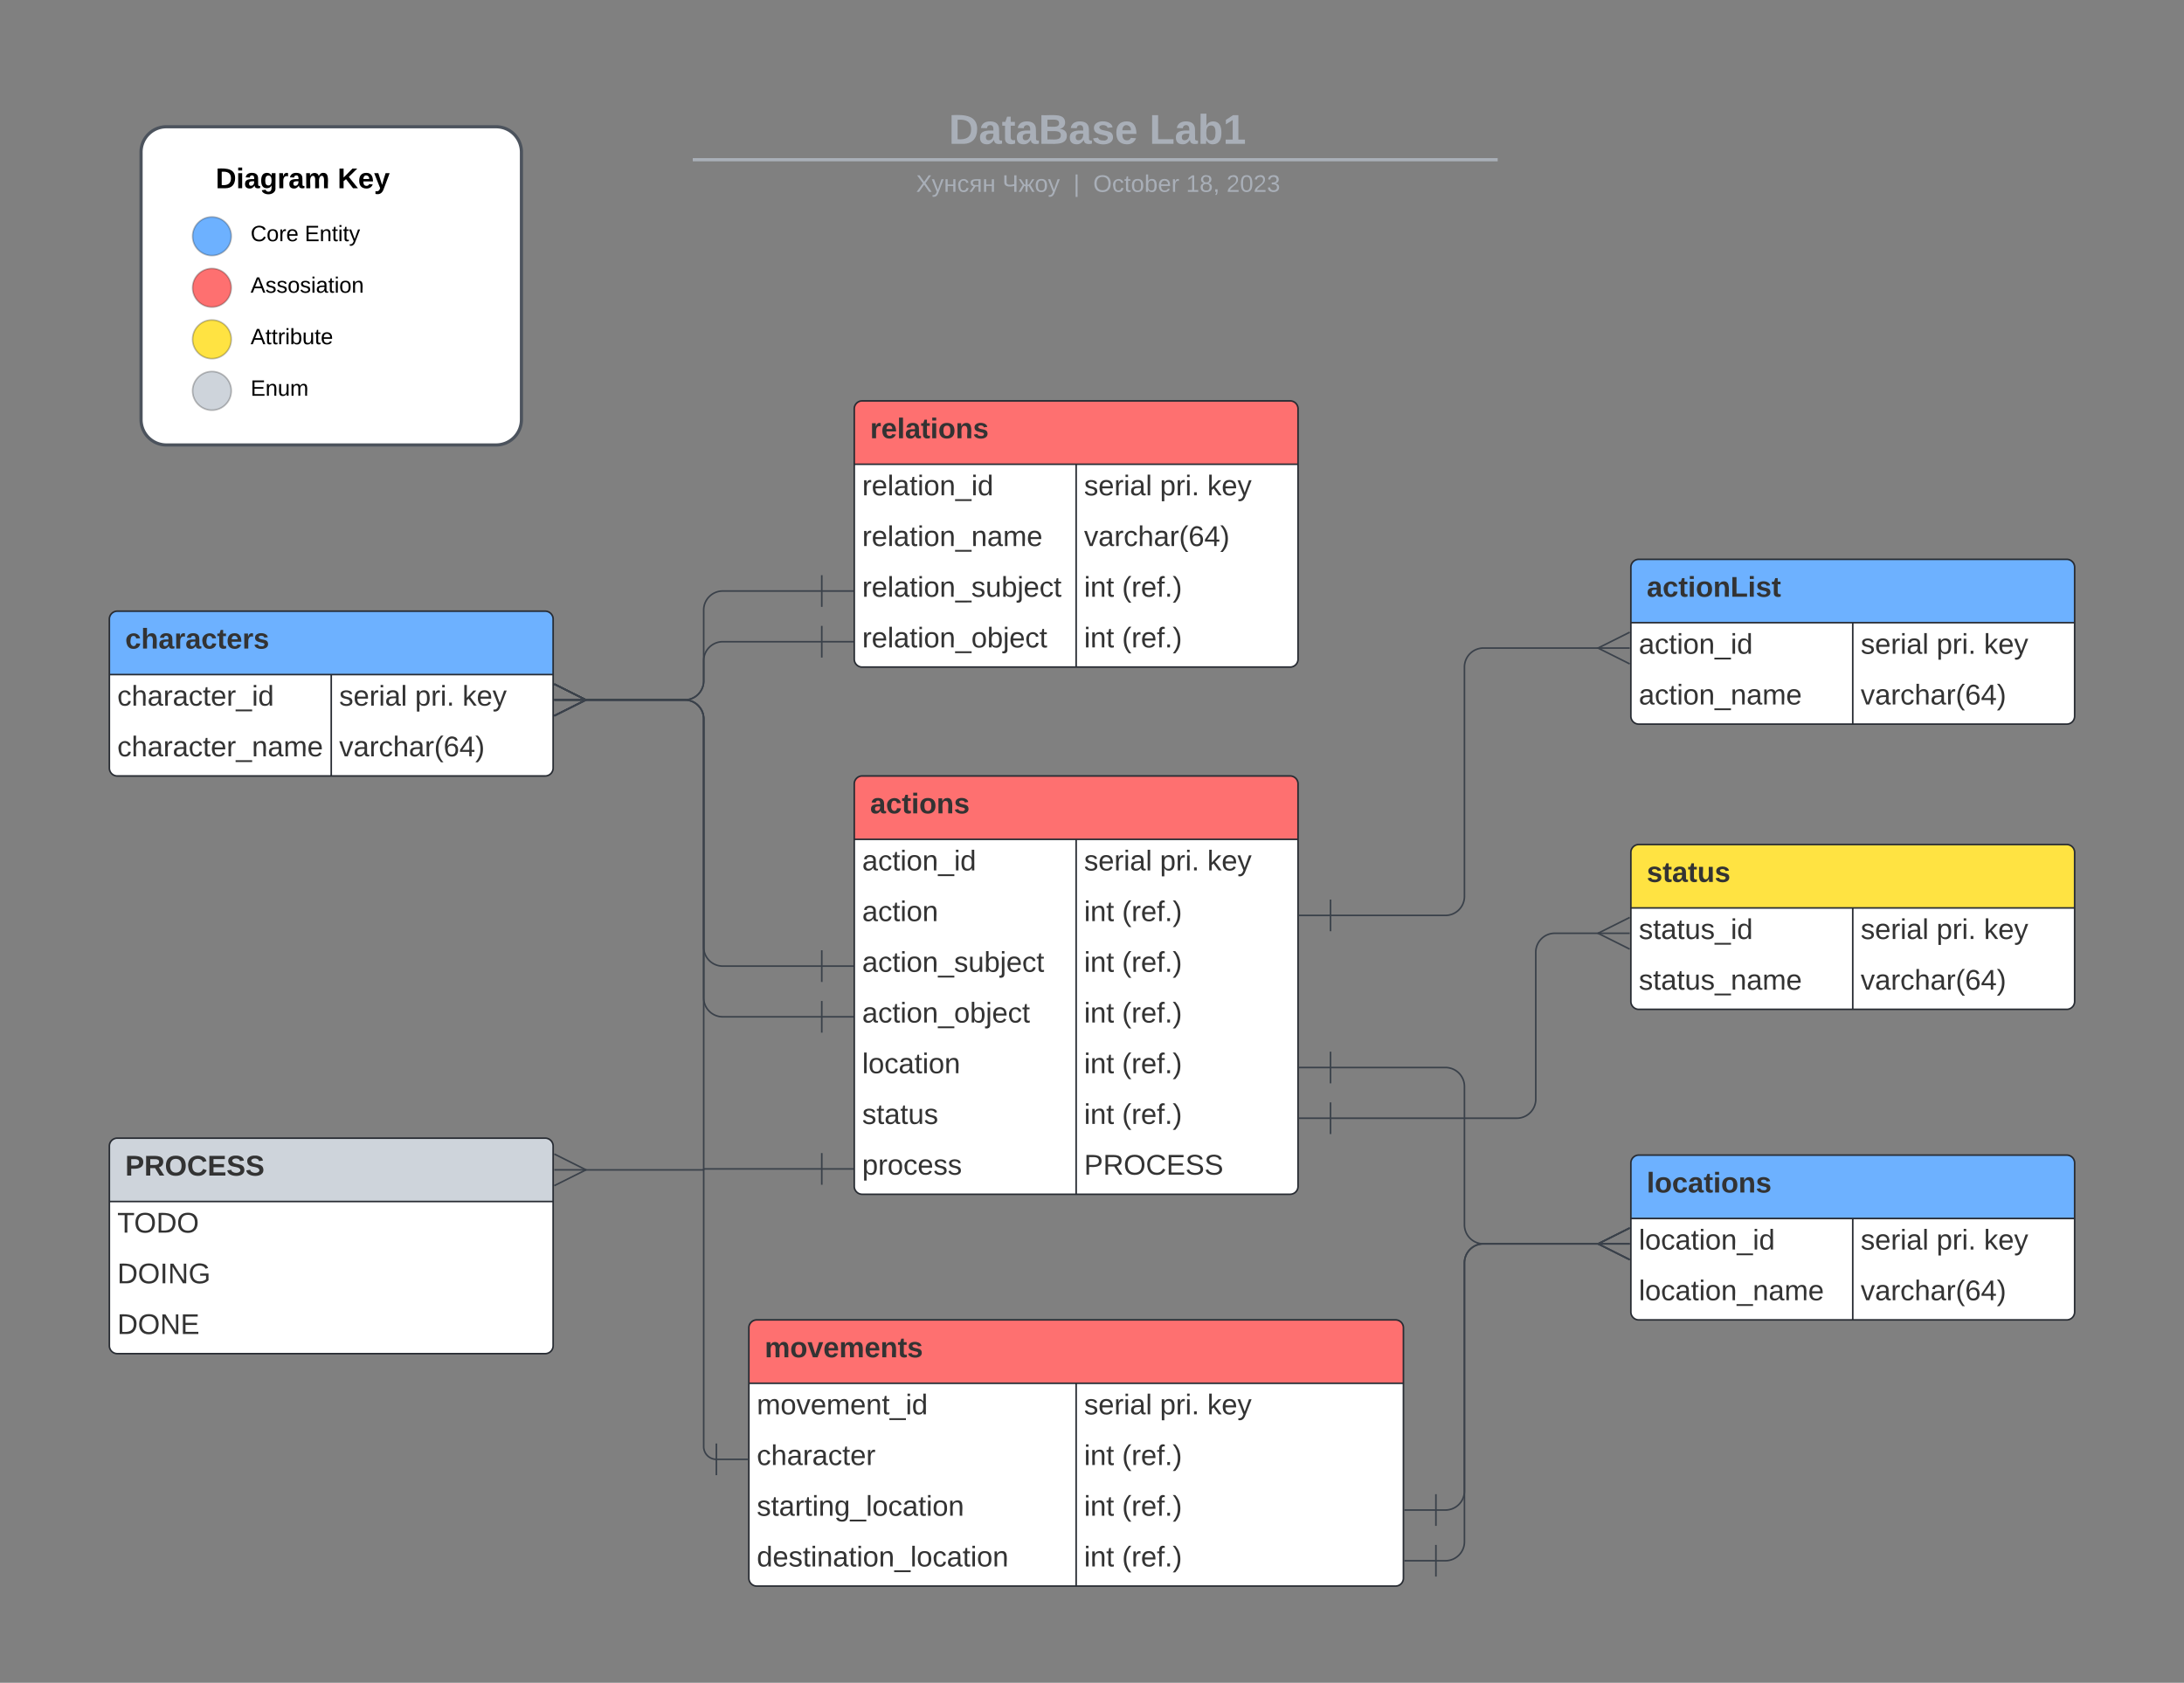 <svg xmlns="http://www.w3.org/2000/svg" xmlns:xlink="http://www.w3.org/1999/xlink" xmlns:lucid="lucid" width="1378" height="1062"><rect width="100%" height="100%" fill="#808080" stroke="none"/><g transform="translate(0 0)" lucid:page-tab-id="0_0"><path d="M262.63 69a8 8 0 0 1 8-8h836.75a8 8 0 0 1 8 8v25.16a8 8 0 0 1-8 8H270.6a8 8 0 0 1-8-8z" stroke="#000" stroke-opacity="0" stroke-width="2" fill="#fff" fill-opacity="0"/><use xlink:href="#a" transform="matrix(1,0,0,1,266.625,65) translate(332.029 25.783)"/><use xlink:href="#b" transform="matrix(1,0,0,1,266.625,65) translate(458.551 25.783)"/><path d="M438.1 100.8h505.87M438.14 100.8h-1.03M943.95 100.8h1.02" stroke="#a9afb8" stroke-width="2" fill="none"/><path d="M262.63 110.16a8 8 0 0 1 8-8h837.7a8 8 0 0 1 8 8V113a8 8 0 0 1-8 8h-837.7a8 8 0 0 1-8-8z" stroke="#000" stroke-opacity="0" stroke-width="2" fill="#fff" fill-opacity="0"/><use xlink:href="#c" transform="matrix(1,0,0,1,266.625,106.155) translate(311.397 14.917)"/><use xlink:href="#d" transform="matrix(1,0,0,1,266.625,106.155) translate(365.868 14.917)"/><use xlink:href="#e" transform="matrix(1,0,0,1,266.625,106.155) translate(410.695 14.917)"/><use xlink:href="#f" transform="matrix(1,0,0,1,266.625,106.155) translate(423.145 14.917)"/><use xlink:href="#g" transform="matrix(1,0,0,1,266.625,106.155) translate(481.738 14.917)"/><use xlink:href="#h" transform="matrix(1,0,0,1,266.625,106.155) translate(507.232 14.917)"/><path d="M69 390.72a5 5 0 0 1 5-5h270a5 5 0 0 1 5 5v94a5 5 0 0 1-5 5H74a5 5 0 0 1-5-5z" fill="#fff"/><path d="M69 425.72v-35a5 5 0 0 1 5-5h270a5 5 0 0 1 5 5v35" fill="#6db1ff"/><path d="M69 390.72a5 5 0 0 1 5-5h270a5 5 0 0 1 5 5v94a5 5 0 0 1-5 5H74a5 5 0 0 1-5-5zM69 425.72h280M209 425.72v64" stroke="#282c33" fill="none"/><use xlink:href="#i" transform="matrix(1,0,0,1,79,385.724) translate(0 23.6)"/><use xlink:href="#j" transform="matrix(1,0,0,1,74,428.224) translate(0 17.1)"/><use xlink:href="#k" transform="matrix(1,0,0,1,214,428.224) translate(0 17.1)"/><use xlink:href="#l" transform="matrix(1,0,0,1,214,428.224) translate(47.85 17.1)"/><use xlink:href="#m" transform="matrix(1,0,0,1,214,428.224) translate(77.75 17.1)"/><use xlink:href="#n" transform="matrix(1,0,0,1,74,460.224) translate(0 17.1)"/><use xlink:href="#o" transform="matrix(1,0,0,1,214,460.224) translate(0 17.1)"/><path d="M89 96a16 16 0 0 1 16-16h208a16 16 0 0 1 16 16v168.82a16 16 0 0 1-16 16H105a16 16 0 0 1-16-16z" stroke="#4c535d" stroke-width="2" fill="#fff"/><path d="M145.9 149.1c0 6.74-5.45 12.2-12.18 12.2-6.74 0-12.2-5.46-12.2-12.2 0-6.73 5.46-12.2 12.2-12.2 6.73 0 12.2 5.47 12.2 12.2z" stroke="#000" stroke-opacity=".25" fill="#6db1ff"/><path d="M145.9 181.63c0 6.74-5.45 12.2-12.18 12.2-6.74 0-12.2-5.47-12.2-12.2 0-6.74 5.46-12.2 12.2-12.2 6.73 0 12.2 5.46 12.2 12.2z" stroke="#000" stroke-opacity=".25" fill="#fe7070"/><path d="M145.9 214.15c0 6.74-5.45 12.2-12.18 12.2-6.74 0-12.2-5.46-12.2-12.2 0-6.74 5.46-12.2 12.2-12.2 6.73 0 12.2 5.47 12.2 12.2z" stroke="#000" stroke-opacity=".25" fill="#ffe342"/><path d="M145.9 246.67c0 6.74-5.45 12.2-12.18 12.2-6.74 0-12.2-5.46-12.2-12.2 0-6.73 5.46-12.2 12.2-12.2 6.73 0 12.2 5.47 12.2 12.2z" stroke="#000" stroke-opacity=".25" fill="#ced4db"/><use xlink:href="#p" transform="matrix(1,0,0,1,121.521,104.391) translate(14.575 14.4)"/><use xlink:href="#q" transform="matrix(1,0,0,1,121.521,104.391) translate(91.475 14.4)"/><use xlink:href="#r" transform="matrix(1,0,0,1,158.108,136.913) translate(0 15.3)"/><use xlink:href="#s" transform="matrix(1,0,0,1,158.108,136.913) translate(34.144 15.3)"/><use xlink:href="#t" transform="matrix(1,0,0,1,158.108,169.434) translate(0 15.3)"/><use xlink:href="#u" transform="matrix(1,0,0,1,158.108,201.955) translate(0 15.3)"/><use xlink:href="#v" transform="matrix(1,0,0,1,158.108,234.477) translate(0 15.3)"/><path d="M1029 734a5 5 0 0 1 5-5h270a5 5 0 0 1 5 5v94a5 5 0 0 1-5 5h-270a5 5 0 0 1-5-5z" fill="#fff"/><path d="M1029 769v-35a5 5 0 0 1 5-5h270a5 5 0 0 1 5 5v35" fill="#6db1ff"/><path d="M1029 734a5 5 0 0 1 5-5h270a5 5 0 0 1 5 5v94a5 5 0 0 1-5 5h-270a5 5 0 0 1-5-5zM1029 769h280M1169 769v64" stroke="#282c33" fill="none"/><use xlink:href="#w" transform="matrix(1,0,0,1,1039,729) translate(0 23.6)"/><use xlink:href="#x" transform="matrix(1,0,0,1,1034,771.5) translate(0 17.1)"/><use xlink:href="#k" transform="matrix(1,0,0,1,1174,771.5) translate(0 17.1)"/><use xlink:href="#l" transform="matrix(1,0,0,1,1174,771.5) translate(47.85 17.1)"/><use xlink:href="#m" transform="matrix(1,0,0,1,1174,771.5) translate(77.75 17.1)"/><use xlink:href="#y" transform="matrix(1,0,0,1,1034,803.5) translate(0 17.1)"/><use xlink:href="#o" transform="matrix(1,0,0,1,1174,803.5) translate(0 17.1)"/><path d="M1029 358a5 5 0 0 1 5-5h270a5 5 0 0 1 5 5v94a5 5 0 0 1-5 5h-270a5 5 0 0 1-5-5z" fill="#fff"/><path d="M1029 393v-35a5 5 0 0 1 5-5h270a5 5 0 0 1 5 5v35" fill="#6db1ff"/><path d="M1029 358a5 5 0 0 1 5-5h270a5 5 0 0 1 5 5v94a5 5 0 0 1-5 5h-270a5 5 0 0 1-5-5zM1029 393h280M1169 393v64" stroke="#282c33" fill="none"/><use xlink:href="#z" transform="matrix(1,0,0,1,1039,353) translate(0 23.6)"/><use xlink:href="#A" transform="matrix(1,0,0,1,1034,395.5) translate(0 17.1)"/><use xlink:href="#k" transform="matrix(1,0,0,1,1174,395.5) translate(0 17.1)"/><use xlink:href="#l" transform="matrix(1,0,0,1,1174,395.5) translate(47.85 17.1)"/><use xlink:href="#m" transform="matrix(1,0,0,1,1174,395.5) translate(77.75 17.1)"/><use xlink:href="#B" transform="matrix(1,0,0,1,1034,427.5) translate(0 17.1)"/><use xlink:href="#o" transform="matrix(1,0,0,1,1174,427.5) translate(0 17.1)"/><path d="M1029 538a5 5 0 0 1 5-5h270a5 5 0 0 1 5 5v94a5 5 0 0 1-5 5h-270a5 5 0 0 1-5-5z" fill="#fff"/><path d="M1029 573v-35a5 5 0 0 1 5-5h270a5 5 0 0 1 5 5v35" fill="#ffe342"/><path d="M1029 538a5 5 0 0 1 5-5h270a5 5 0 0 1 5 5v94a5 5 0 0 1-5 5h-270a5 5 0 0 1-5-5zM1029 573h280M1169 573v64" stroke="#282c33" fill="none"/><use xlink:href="#C" transform="matrix(1,0,0,1,1039,533) translate(0 23.6)"/><use xlink:href="#D" transform="matrix(1,0,0,1,1034,575.5) translate(0 17.1)"/><use xlink:href="#k" transform="matrix(1,0,0,1,1174,575.5) translate(0 17.1)"/><use xlink:href="#l" transform="matrix(1,0,0,1,1174,575.5) translate(47.85 17.1)"/><use xlink:href="#m" transform="matrix(1,0,0,1,1174,575.5) translate(77.75 17.1)"/><use xlink:href="#E" transform="matrix(1,0,0,1,1034,607.5) translate(0 17.1)"/><use xlink:href="#o" transform="matrix(1,0,0,1,1174,607.5) translate(0 17.1)"/><path d="M69 723.3a5 5 0 0 1 5-5h270a5 5 0 0 1 5 5v126a5 5 0 0 1-5 5H74a5 5 0 0 1-5-5z" fill="#fff"/><path d="M69 758.3v-35a5 5 0 0 1 5-5h270a5 5 0 0 1 5 5v35" fill="#ced4db"/><path d="M69 723.3a5 5 0 0 1 5-5h270a5 5 0 0 1 5 5v126a5 5 0 0 1-5 5H74a5 5 0 0 1-5-5zM69 758.3h280" stroke="#282c33" fill="none"/><use xlink:href="#F" transform="matrix(1,0,0,1,79,718.31) translate(0 23.6)"/><use xlink:href="#G" transform="matrix(1,0,0,1,74,760.81) translate(0 17.1)"/><use xlink:href="#H" transform="matrix(1,0,0,1,74,792.81) translate(0 17.1)"/><use xlink:href="#I" transform="matrix(1,0,0,1,74,824.81) translate(0 17.1)"/><path d="M539 258a5 5 0 0 1 5-5h270a5 5 0 0 1 5 5v158a5 5 0 0 1-5 5H544a5 5 0 0 1-5-5z" fill="#fff"/><path d="M539 293v-35a5 5 0 0 1 5-5h270a5 5 0 0 1 5 5v35" fill="#fe7070"/><path d="M539 258a5 5 0 0 1 5-5h270a5 5 0 0 1 5 5v158a5 5 0 0 1-5 5H544a5 5 0 0 1-5-5zM539 293h280M679 293v128" stroke="#282c33" fill="none"/><use xlink:href="#J" transform="matrix(1,0,0,1,549,253) translate(0 23.6)"/><use xlink:href="#K" transform="matrix(1,0,0,1,544,295.5) translate(0 17.1)"/><use xlink:href="#k" transform="matrix(1,0,0,1,684,295.5) translate(0 17.1)"/><use xlink:href="#l" transform="matrix(1,0,0,1,684,295.5) translate(47.85 17.1)"/><use xlink:href="#m" transform="matrix(1,0,0,1,684,295.5) translate(77.75 17.1)"/><use xlink:href="#L" transform="matrix(1,0,0,1,544,327.5) translate(0 17.1)"/><use xlink:href="#o" transform="matrix(1,0,0,1,684,327.5) translate(0 17.1)"/><use xlink:href="#M" transform="matrix(1,0,0,1,544,359.5) translate(0 17.1)"/><use xlink:href="#N" transform="matrix(1,0,0,1,684,359.5) translate(0 17.1)"/><use xlink:href="#O" transform="matrix(1,0,0,1,684,359.5) translate(23.95 17.1)"/><use xlink:href="#P" transform="matrix(1,0,0,1,544,391.5) translate(0 17.1)"/><use xlink:href="#N" transform="matrix(1,0,0,1,684,391.5) translate(0 17.1)"/><use xlink:href="#O" transform="matrix(1,0,0,1,684,391.5) translate(23.95 17.1)"/><path d="M539 494.72a5 5 0 0 1 5-5h270a5 5 0 0 1 5 5v254a5 5 0 0 1-5 5H544a5 5 0 0 1-5-5z" fill="#fff"/><path d="M539 529.72v-35a5 5 0 0 1 5-5h270a5 5 0 0 1 5 5v35" fill="#fe7070"/><path d="M539 494.72a5 5 0 0 1 5-5h270a5 5 0 0 1 5 5v254a5 5 0 0 1-5 5H544a5 5 0 0 1-5-5zM539 529.72h280M679 529.72v224" stroke="#282c33" fill="none"/><use xlink:href="#Q" transform="matrix(1,0,0,1,549,489.724) translate(0 23.6)"/><use xlink:href="#A" transform="matrix(1,0,0,1,544,532.224) translate(0 17.1)"/><use xlink:href="#k" transform="matrix(1,0,0,1,684,532.224) translate(0 17.1)"/><use xlink:href="#l" transform="matrix(1,0,0,1,684,532.224) translate(47.85 17.1)"/><use xlink:href="#m" transform="matrix(1,0,0,1,684,532.224) translate(77.75 17.1)"/><use xlink:href="#R" transform="matrix(1,0,0,1,544,564.224) translate(0 17.1)"/><use xlink:href="#N" transform="matrix(1,0,0,1,684,564.224) translate(0 17.1)"/><use xlink:href="#O" transform="matrix(1,0,0,1,684,564.224) translate(23.95 17.1)"/><use xlink:href="#S" transform="matrix(1,0,0,1,544,596.224) translate(0 17.1)"/><use xlink:href="#N" transform="matrix(1,0,0,1,684,596.224) translate(0 17.1)"/><use xlink:href="#O" transform="matrix(1,0,0,1,684,596.224) translate(23.95 17.1)"/><use xlink:href="#T" transform="matrix(1,0,0,1,544,628.224) translate(0 17.1)"/><use xlink:href="#N" transform="matrix(1,0,0,1,684,628.224) translate(0 17.1)"/><use xlink:href="#O" transform="matrix(1,0,0,1,684,628.224) translate(23.95 17.1)"/><use xlink:href="#U" transform="matrix(1,0,0,1,544,660.224) translate(0 17.1)"/><use xlink:href="#N" transform="matrix(1,0,0,1,684,660.224) translate(0 17.1)"/><use xlink:href="#O" transform="matrix(1,0,0,1,684,660.224) translate(23.95 17.1)"/><use xlink:href="#V" transform="matrix(1,0,0,1,544,692.224) translate(0 17.1)"/><use xlink:href="#N" transform="matrix(1,0,0,1,684,692.224) translate(0 17.1)"/><use xlink:href="#O" transform="matrix(1,0,0,1,684,692.224) translate(23.95 17.1)"/><use xlink:href="#W" transform="matrix(1,0,0,1,544,724.224) translate(0 17.1)"/><use xlink:href="#X" transform="matrix(1,0,0,1,684,724.224) translate(0 17.1)"/><path d="M472.5 838a5 5 0 0 1 5-5h403a5 5 0 0 1 5 5v158a5 5 0 0 1-5 5h-403a5 5 0 0 1-5-5z" fill="#fff"/><path d="M472.5 873v-35a5 5 0 0 1 5-5h403a5 5 0 0 1 5 5v35" fill="#fe7070"/><path d="M472.5 838a5 5 0 0 1 5-5h403a5 5 0 0 1 5 5v158a5 5 0 0 1-5 5h-403a5 5 0 0 1-5-5zM472.5 873h413M679 873v128" stroke="#282c33" fill="none"/><use xlink:href="#Y" transform="matrix(1,0,0,1,482.5,833) translate(0 23.6)"/><use xlink:href="#Z" transform="matrix(1,0,0,1,477.5,875.5) translate(0 17.1)"/><use xlink:href="#k" transform="matrix(1,0,0,1,684,875.5) translate(0 17.1)"/><use xlink:href="#l" transform="matrix(1,0,0,1,684,875.5) translate(47.85 17.1)"/><use xlink:href="#m" transform="matrix(1,0,0,1,684,875.5) translate(77.75 17.1)"/><use xlink:href="#aa" transform="matrix(1,0,0,1,477.5,907.5) translate(0 17.1)"/><use xlink:href="#N" transform="matrix(1,0,0,1,684,907.5) translate(0 17.1)"/><use xlink:href="#O" transform="matrix(1,0,0,1,684,907.5) translate(23.95 17.1)"/><use xlink:href="#ab" transform="matrix(1,0,0,1,477.5,939.5) translate(0 17.1)"/><use xlink:href="#N" transform="matrix(1,0,0,1,684,939.5) translate(0 17.1)"/><use xlink:href="#O" transform="matrix(1,0,0,1,684,939.5) translate(23.95 17.1)"/><use xlink:href="#ac" transform="matrix(1,0,0,1,477.5,971.5) translate(0 17.1)"/><use xlink:href="#N" transform="matrix(1,0,0,1,684,971.5) translate(0 17.1)"/><use xlink:href="#O" transform="matrix(1,0,0,1,684,971.5) translate(23.95 17.1)"/><path d="M518.5 373H456a12 12 0 0 0-12 12v44.72a12 12 0 0 1-12 12h-63.1" stroke="#3a414a" fill="none"/><path d="M518.5 363v20M538.5 373h-20" stroke="#3a414a" fill="#fff"/><path d="M349.72 431.72l20 10-20 10" stroke="#3a414a" fill="#fff" fill-opacity="0"/><path d="M349.72 441.72h20" stroke="#3a414a" fill="#fff"/><path d="M518.5 405H456a12 12 0 0 0-12 12v12.72a12 12 0 0 1-12 12h-63.1" stroke="#3a414a" fill="none"/><path d="M518.5 395v20M538.5 405h-20" stroke="#3a414a" fill="#fff"/><path d="M349.72 431.72l20 10-20 10" stroke="#3a414a" fill="#fff" fill-opacity="0"/><path d="M349.72 441.72h20" stroke="#3a414a" fill="#fff"/><path d="M839.5 577.72H912a12 12 0 0 0 12-12V421a12 12 0 0 1 12-12h73.1" stroke="#3a414a" fill="none"/><path d="M839.5 587.72v-20M819.5 577.72h20" stroke="#3a414a" fill="#fff"/><path d="M1028.28 419l-20-10 20-10" stroke="#3a414a" fill="#fff" fill-opacity="0"/><path d="M1028.28 409h-20" stroke="#3a414a" fill="#fff"/><path d="M518.5 609.72H456a12 12 0 0 1-12-12v-144a12 12 0 0 0-12-12h-63.1" stroke="#3a414a" fill="none"/><path d="M518.5 599.72v20M538.5 609.72h-20" stroke="#3a414a" fill="#fff"/><path d="M349.72 431.72l20 10-20 10" stroke="#3a414a" fill="#fff" fill-opacity="0"/><path d="M349.72 441.72h20" stroke="#3a414a" fill="#fff"/><path d="M518.5 641.72H456a12 12 0 0 1-12-12v-176a12 12 0 0 0-12-12h-63.1" stroke="#3a414a" fill="none"/><path d="M518.5 631.72v20M538.5 641.72h-20" stroke="#3a414a" fill="#fff"/><path d="M349.72 431.72l20 10-20 10" stroke="#3a414a" fill="#fff" fill-opacity="0"/><path d="M349.72 441.72h20" stroke="#3a414a" fill="#fff"/><path d="M839.5 705.72H957a12 12 0 0 0 12-12V601a12 12 0 0 1 12-12h28.1" stroke="#3a414a" fill="none"/><path d="M839.5 715.72v-20M819.5 705.72h20" stroke="#3a414a" fill="#fff"/><path d="M1028.28 599l-20-10 20-10" stroke="#3a414a" fill="#fff" fill-opacity="0"/><path d="M1028.28 589h-20" stroke="#3a414a" fill="#fff"/><path d="M452 921a8 8 0 0 1-8-8V453.72a12 12 0 0 0-12-12h-63.1" stroke="#3a414a" fill="none"/><path d="M452 911v20M472 921h-20" stroke="#3a414a" fill="#fff"/><path d="M349.72 431.72l20 10-20 10" stroke="#3a414a" fill="#fff" fill-opacity="0"/><path d="M349.72 441.72h20" stroke="#3a414a" fill="#fff"/><path d="M518.5 737.72h-74.2a.3.3 0 0 0-.3.3.3.3 0 0 1-.3.3h-74.8" stroke="#3a414a" fill="none"/><path d="M518.5 727.72v20M538.5 737.72h-20" stroke="#3a414a" fill="#fff"/><path d="M349.72 728.3l20 10-20 10" stroke="#3a414a" fill="#fff" fill-opacity="0"/><path d="M349.72 738.3h20" stroke="#3a414a" fill="#fff"/><path d="M839.5 673.72H912a12 12 0 0 1 12 12V773a12 12 0 0 0 12 12h73.1" stroke="#3a414a" fill="none"/><path d="M839.5 683.72v-20M819.5 673.72h20" stroke="#3a414a" fill="#fff"/><path d="M1028.28 795l-20-10 20-10" stroke="#3a414a" fill="#fff" fill-opacity="0"/><path d="M1028.28 785h-20" stroke="#3a414a" fill="#fff"/><path d="M906 953h6a12 12 0 0 0 12-12V797a12 12 0 0 1 12-12h73.1" stroke="#3a414a" fill="none"/><path d="M906 963v-20M886 953h20" stroke="#3a414a" fill="#fff"/><path d="M1028.28 795l-20-10 20-10" stroke="#3a414a" fill="#fff" fill-opacity="0"/><path d="M1028.28 785h-20" stroke="#3a414a" fill="#fff"/><path d="M906 985h6a12 12 0 0 0 12-12V797a12 12 0 0 1 12-12h73.1" stroke="#3a414a" fill="none"/><path d="M906 995v-20M886 985h20" stroke="#3a414a" fill="#fff"/><path d="M1028.28 795l-20-10 20-10" stroke="#3a414a" fill="#fff" fill-opacity="0"/><path d="M1028.28 785h-20" stroke="#3a414a" fill="#fff"/><defs><path fill="#a9afb8" d="M24-248c120-7 223 5 221 122C244-46 201 0 124 0H24v-248zM76-40c74 7 117-18 117-86 0-67-45-88-117-82v168" id="ad"/><path fill="#a9afb8" d="M133-34C117-15 103 5 69 4 32 3 11-16 11-54c-1-60 55-63 116-61 1-26-3-47-28-47-18 1-26 9-28 27l-52-2c7-38 36-58 82-57s74 22 75 68l1 82c-1 14 12 18 25 15v27c-30 8-71 5-69-32zm-48 3c29 0 43-24 42-57-32 0-66-3-65 30 0 17 8 27 23 27" id="ae"/><path fill="#a9afb8" d="M115-3C79 11 28 4 28-45v-112H4v-33h27l15-45h31v45h36v33H77v99c-1 23 16 31 38 25v30" id="af"/><path fill="#a9afb8" d="M182-130c37 4 62 22 62 59C244 23 116-4 24 0v-248c84 5 203-23 205 63 0 31-19 50-47 55zM76-148c40-3 101 13 101-30 0-44-60-28-101-31v61zm0 110c48-3 116 14 116-37 0-48-69-32-116-35v72" id="ag"/><path fill="#a9afb8" d="M137-138c1-29-70-34-71-4 15 46 118 7 119 86 1 83-164 76-172 9l43-7c4 19 20 25 44 25 33 8 57-30 24-41C81-84 22-81 20-136c-2-80 154-74 161-7" id="ah"/><path fill="#a9afb8" d="M185-48c-13 30-37 53-82 52C43 2 14-33 14-96s30-98 90-98c62 0 83 45 84 108H66c0 31 8 55 39 56 18 0 30-7 34-22zm-45-69c5-46-57-63-70-21-2 6-4 13-4 21h74" id="ai"/><g id="a"><use transform="matrix(0.073,0,0,0.073,0,0)" xlink:href="#ad"/><use transform="matrix(0.073,0,0,0.073,18.865,0)" xlink:href="#ae"/><use transform="matrix(0.073,0,0,0.073,33.433,0)" xlink:href="#af"/><use transform="matrix(0.073,0,0,0.073,42.101,0)" xlink:href="#ae"/><use transform="matrix(0.073,0,0,0.073,56.669,0)" xlink:href="#ag"/><use transform="matrix(0.073,0,0,0.073,75.535,0)" xlink:href="#ae"/><use transform="matrix(0.073,0,0,0.073,90.102,0)" xlink:href="#ah"/><use transform="matrix(0.073,0,0,0.073,104.67,0)" xlink:href="#ai"/></g><path fill="#a9afb8" d="M24 0v-248h52v208h133V0H24" id="aj"/><path fill="#a9afb8" d="M135-194c52 0 70 43 70 98 0 56-19 99-73 100-30 1-46-15-58-35L72 0H24l1-261h50v104c11-23 29-37 60-37zM114-30c31 0 40-27 40-66 0-37-7-63-39-63s-41 28-41 65c0 36 8 64 40 64" id="ak"/><path fill="#a9afb8" d="M23 0v-37h61v-169l-59 37v-38l62-41h46v211h57V0H23" id="al"/><g id="b"><use transform="matrix(0.073,0,0,0.073,0,0)" xlink:href="#aj"/><use transform="matrix(0.073,0,0,0.073,15.952,0)" xlink:href="#ae"/><use transform="matrix(0.073,0,0,0.073,30.52,0)" xlink:href="#ak"/><use transform="matrix(0.073,0,0,0.073,46.472,0)" xlink:href="#al"/></g><path fill="#a9afb8" d="M195 0l-74-108L45 0H8l94-129-87-119h37l69 98 67-98h37l-84 118L233 0h-38" id="am"/><path fill="#a9afb8" d="M179-190L93 31C79 59 56 82 12 73V49c39 6 53-20 64-50L1-190h34L92-34l54-156h33" id="an"/><path fill="#a9afb8" d="M57-190v80h85v-80h32V0h-32v-87H57V0H25v-190h32" id="ao"/><path fill="#a9afb8" d="M96-169c-40 0-48 33-48 73s9 75 48 75c24 0 41-14 43-38l32 2c-6 37-31 61-74 61-59 0-76-41-82-99-10-93 101-131 147-64 4 7 5 14 7 22l-32 3c-4-21-16-35-41-35" id="ap"/><path fill="#a9afb8" d="M20-138c-1-64 85-51 150-52V0h-32v-81H94L39 0H3l60-83c-28-5-43-24-43-55zm33 3c0 40 46 33 85 33v-66c-39 0-85-6-85 33" id="aq"/><g id="c"><use transform="matrix(0.042,0,0,0.042,0,0)" xlink:href="#am"/><use transform="matrix(0.042,0,0,0.042,9.858,0)" xlink:href="#an"/><use transform="matrix(0.042,0,0,0.042,17.506,0)" xlink:href="#ao"/><use transform="matrix(0.042,0,0,0.042,25.919,0)" xlink:href="#ap"/><use transform="matrix(0.042,0,0,0.042,33.567,0)" xlink:href="#aq"/><use transform="matrix(0.042,0,0,0.042,41.81,0)" xlink:href="#ao"/></g><path fill="#a9afb8" d="M62-147c-4 58 76 40 115 32v-133h34V0h-34v-89C118-74 28-68 28-143v-105h34v101" id="ar"/><path fill="#a9afb8" d="M156-87c-4 1-15 3-20 3V0h-31v-84c-5 0-16-2-20-3L36 0H1l62-104c-22-24-40-59-60-86h33l50 76c5 5 9 7 19 7v-83h31v83c27-1 31-21 43-41l26-42h33l-60 86L240 0h-36" id="as"/><path fill="#a9afb8" d="M100-194c62-1 85 37 85 99 1 63-27 99-86 99S16-35 15-95c0-66 28-99 85-99zM99-20c44 1 53-31 53-75 0-43-8-75-51-75s-53 32-53 75 10 74 51 75" id="at"/><g id="d"><use transform="matrix(0.042,0,0,0.042,0,0)" xlink:href="#ar"/><use transform="matrix(0.042,0,0,0.042,10.155,0)" xlink:href="#as"/><use transform="matrix(0.042,0,0,0.042,20.353,0)" xlink:href="#at"/><use transform="matrix(0.042,0,0,0.042,28.681,0)" xlink:href="#an"/></g><path fill="#a9afb8" d="M32 76v-337h29V76H32" id="au"/><use transform="matrix(0.042,0,0,0.042,0,0)" xlink:href="#au" id="e"/><path fill="#a9afb8" d="M140-251c81 0 123 46 123 126C263-46 219 4 140 4 59 4 17-45 17-125s42-126 123-126zm0 227c63 0 89-41 89-101s-29-99-89-99c-61 0-89 39-89 99S79-25 140-24" id="av"/><path fill="#a9afb8" d="M96-169c-40 0-48 33-48 73s9 75 48 75c24 0 41-14 43-38l32 2c-6 37-31 61-74 61-59 0-76-41-82-99-10-93 101-131 147-64 4 7 5 14 7 22l-32 3c-4-21-16-35-41-35" id="aw"/><path fill="#a9afb8" d="M59-47c-2 24 18 29 38 22v24C64 9 27 4 27-40v-127H5v-23h24l9-43h21v43h35v23H59v120" id="ax"/><path fill="#a9afb8" d="M100-194c62-1 85 37 85 99 1 63-27 99-86 99S16-35 15-95c0-66 28-99 85-99zM99-20c44 1 53-31 53-75 0-43-8-75-51-75s-53 32-53 75 10 74 51 75" id="ay"/><path fill="#a9afb8" d="M115-194c53 0 69 39 70 98 0 66-23 100-70 100C84 3 66-7 56-30L54 0H23l1-261h32v101c10-23 28-34 59-34zm-8 174c40 0 45-34 45-75 0-40-5-75-45-74-42 0-51 32-51 76 0 43 10 73 51 73" id="az"/><path fill="#a9afb8" d="M100-194c63 0 86 42 84 106H49c0 40 14 67 53 68 26 1 43-12 49-29l28 8c-11 28-37 45-77 45C44 4 14-33 15-96c1-61 26-98 85-98zm52 81c6-60-76-77-97-28-3 7-6 17-6 28h103" id="aA"/><path fill="#a9afb8" d="M114-163C36-179 61-72 57 0H25l-1-190h30c1 12-1 29 2 39 6-27 23-49 58-41v29" id="aB"/><g id="f"><use transform="matrix(0.042,0,0,0.042,0,0)" xlink:href="#av"/><use transform="matrix(0.042,0,0,0.042,11.897,0)" xlink:href="#aw"/><use transform="matrix(0.042,0,0,0.042,19.545,0)" xlink:href="#ax"/><use transform="matrix(0.042,0,0,0.042,23.794,0)" xlink:href="#ay"/><use transform="matrix(0.042,0,0,0.042,32.292,0)" xlink:href="#az"/><use transform="matrix(0.042,0,0,0.042,40.79,0)" xlink:href="#aA"/><use transform="matrix(0.042,0,0,0.042,49.288,0)" xlink:href="#aB"/></g><path fill="#a9afb8" d="M27 0v-27h64v-190l-56 39v-29l58-41h29v221h61V0H27" id="aC"/><path fill="#a9afb8" d="M134-131c28 9 52 24 51 62-1 50-34 73-85 73S17-19 16-69c0-36 21-54 49-61-75-25-45-126 34-121 46 3 78 18 79 63 0 33-17 51-44 57zm-34-11c31 1 46-15 46-44 0-28-17-43-47-42-29 0-46 13-45 42 1 28 16 44 46 44zm1 122c35 0 51-18 51-52 0-30-18-46-53-46-33 0-51 17-51 47 0 34 19 51 53 51" id="aD"/><path fill="#a9afb8" d="M68-38c1 34 0 65-14 84H32c9-13 17-26 17-46H33v-38h35" id="aE"/><g id="g"><use transform="matrix(0.042,0,0,0.042,0,0)" xlink:href="#aC"/><use transform="matrix(0.042,0,0,0.042,8.498,0)" xlink:href="#aD"/><use transform="matrix(0.042,0,0,0.042,16.996,0)" xlink:href="#aE"/></g><path fill="#a9afb8" d="M101-251c82-7 93 87 43 132L82-64C71-53 59-42 53-27h129V0H18c2-99 128-94 128-182 0-28-16-43-45-43s-46 15-49 41l-32-3c6-41 34-60 81-64" id="aF"/><path fill="#a9afb8" d="M101-251c68 0 85 55 85 127S166 4 100 4C33 4 14-52 14-124c0-73 17-127 87-127zm-1 229c47 0 54-49 54-102s-4-102-53-102c-51 0-55 48-55 102 0 53 5 102 54 102" id="aG"/><path fill="#a9afb8" d="M126-127c33 6 58 20 58 59 0 88-139 92-164 29-3-8-5-16-6-25l32-3c6 27 21 44 54 44 32 0 52-15 52-46 0-38-36-46-79-43v-28c39 1 72-4 72-42 0-27-17-43-46-43-28 0-47 15-49 41l-32-3c6-42 35-63 81-64 48-1 79 21 79 65 0 36-21 52-52 59" id="aH"/><g id="h"><use transform="matrix(0.042,0,0,0.042,0,0)" xlink:href="#aF"/><use transform="matrix(0.042,0,0,0.042,8.498,0)" xlink:href="#aG"/><use transform="matrix(0.042,0,0,0.042,16.996,0)" xlink:href="#aF"/><use transform="matrix(0.042,0,0,0.042,25.494,0)" xlink:href="#aH"/></g><path fill="#333" d="M190-63c-7 42-38 67-86 67-59 0-84-38-90-98-12-110 154-137 174-36l-49 2c-2-19-15-32-35-32-30 0-35 28-38 64-6 74 65 87 74 30" id="aI"/><path fill="#333" d="M114-157C55-157 80-60 75 0H25v-261h50l-1 109c12-26 28-41 61-42 86-1 58 113 63 194h-50c-7-57 23-157-34-157" id="aJ"/><path fill="#333" d="M133-34C117-15 103 5 69 4 32 3 11-16 11-54c-1-60 55-63 116-61 1-26-3-47-28-47-18 1-26 9-28 27l-52-2c7-38 36-58 82-57s74 22 75 68l1 82c-1 14 12 18 25 15v27c-30 8-71 5-69-32zm-48 3c29 0 43-24 42-57-32 0-66-3-65 30 0 17 8 27 23 27" id="aK"/><path fill="#333" d="M135-150c-39-12-60 13-60 57V0H25l-1-190h47c2 13-1 29 3 40 6-28 27-53 61-41v41" id="aL"/><path fill="#333" d="M115-3C79 11 28 4 28-45v-112H4v-33h27l15-45h31v45h36v33H77v99c-1 23 16 31 38 25v30" id="aM"/><path fill="#333" d="M185-48c-13 30-37 53-82 52C43 2 14-33 14-96s30-98 90-98c62 0 83 45 84 108H66c0 31 8 55 39 56 18 0 30-7 34-22zm-45-69c5-46-57-63-70-21-2 6-4 13-4 21h74" id="aN"/><path fill="#333" d="M137-138c1-29-70-34-71-4 15 46 118 7 119 86 1 83-164 76-172 9l43-7c4 19 20 25 44 25 33 8 57-30 24-41C81-84 22-81 20-136c-2-80 154-74 161-7" id="aO"/><g id="i"><use transform="matrix(0.05,0,0,0.05,0,0)" xlink:href="#aI"/><use transform="matrix(0.05,0,0,0.05,10,0)" xlink:href="#aJ"/><use transform="matrix(0.05,0,0,0.05,20.95,0)" xlink:href="#aK"/><use transform="matrix(0.05,0,0,0.05,30.95,0)" xlink:href="#aL"/><use transform="matrix(0.05,0,0,0.05,37.95,0)" xlink:href="#aK"/><use transform="matrix(0.05,0,0,0.05,47.95,0)" xlink:href="#aI"/><use transform="matrix(0.05,0,0,0.05,57.95,0)" xlink:href="#aM"/><use transform="matrix(0.05,0,0,0.05,63.9,0)" xlink:href="#aN"/><use transform="matrix(0.05,0,0,0.05,73.9,0)" xlink:href="#aL"/><use transform="matrix(0.05,0,0,0.05,80.9,0)" xlink:href="#aO"/></g><path fill="#333" d="M96-169c-40 0-48 33-48 73s9 75 48 75c24 0 41-14 43-38l32 2c-6 37-31 61-74 61-59 0-76-41-82-99-10-93 101-131 147-64 4 7 5 14 7 22l-32 3c-4-21-16-35-41-35" id="aP"/><path fill="#333" d="M106-169C34-169 62-67 57 0H25v-261h32l-1 103c12-21 28-36 61-36 89 0 53 116 60 194h-32v-121c2-32-8-49-39-48" id="aQ"/><path fill="#333" d="M141-36C126-15 110 5 73 4 37 3 15-17 15-53c-1-64 63-63 125-63 3-35-9-54-41-54-24 1-41 7-42 31l-33-3c5-37 33-52 76-52 45 0 72 20 72 64v82c-1 20 7 32 28 27v20c-31 9-61-2-59-35zM48-53c0 20 12 33 32 33 41-3 63-29 60-74-43 2-92-5-92 41" id="aR"/><path fill="#333" d="M114-163C36-179 61-72 57 0H25l-1-190h30c1 12-1 29 2 39 6-27 23-49 58-41v29" id="aS"/><path fill="#333" d="M59-47c-2 24 18 29 38 22v24C64 9 27 4 27-40v-127H5v-23h24l9-43h21v43h35v23H59v120" id="aT"/><path fill="#333" d="M100-194c63 0 86 42 84 106H49c0 40 14 67 53 68 26 1 43-12 49-29l28 8c-11 28-37 45-77 45C44 4 14-33 15-96c1-61 26-98 85-98zm52 81c6-60-76-77-97-28-3 7-6 17-6 28h103" id="aU"/><path fill="#333" d="M-5 72V49h209v23H-5" id="aV"/><path fill="#333" d="M24-231v-30h32v30H24zM24 0v-190h32V0H24" id="aW"/><path fill="#333" d="M85-194c31 0 48 13 60 33l-1-100h32l1 261h-30c-2-10 0-23-3-31C134-8 116 4 85 4 32 4 16-35 15-94c0-66 23-100 70-100zm9 24c-40 0-46 34-46 75 0 40 6 74 45 74 42 0 51-32 51-76 0-42-9-74-50-73" id="aX"/><g id="j"><use transform="matrix(0.05,0,0,0.05,0,0)" xlink:href="#aP"/><use transform="matrix(0.05,0,0,0.05,9,0)" xlink:href="#aQ"/><use transform="matrix(0.05,0,0,0.05,19,0)" xlink:href="#aR"/><use transform="matrix(0.05,0,0,0.05,29,0)" xlink:href="#aS"/><use transform="matrix(0.05,0,0,0.05,34.95,0)" xlink:href="#aR"/><use transform="matrix(0.05,0,0,0.05,44.95,0)" xlink:href="#aP"/><use transform="matrix(0.05,0,0,0.05,53.95,0)" xlink:href="#aT"/><use transform="matrix(0.05,0,0,0.05,58.95,0)" xlink:href="#aU"/><use transform="matrix(0.05,0,0,0.05,68.95,0)" xlink:href="#aS"/><use transform="matrix(0.05,0,0,0.05,74.9,0)" xlink:href="#aV"/><use transform="matrix(0.05,0,0,0.05,84.9,0)" xlink:href="#aW"/><use transform="matrix(0.05,0,0,0.05,88.85,0)" xlink:href="#aX"/></g><path fill="#333" d="M135-143c-3-34-86-38-87 0 15 53 115 12 119 90S17 21 10-45l28-5c4 36 97 45 98 0-10-56-113-15-118-90-4-57 82-63 122-42 12 7 21 19 24 35" id="aY"/><path fill="#333" d="M24 0v-261h32V0H24" id="aZ"/><g id="k"><use transform="matrix(0.05,0,0,0.05,0,0)" xlink:href="#aY"/><use transform="matrix(0.05,0,0,0.05,9,0)" xlink:href="#aU"/><use transform="matrix(0.05,0,0,0.05,19,0)" xlink:href="#aS"/><use transform="matrix(0.05,0,0,0.05,24.95,0)" xlink:href="#aW"/><use transform="matrix(0.05,0,0,0.05,28.9,0)" xlink:href="#aR"/><use transform="matrix(0.05,0,0,0.05,38.9,0)" xlink:href="#aZ"/></g><path fill="#333" d="M115-194c55 1 70 41 70 98S169 2 115 4C84 4 66-9 55-30l1 105H24l-1-265h31l2 30c10-21 28-34 59-34zm-8 174c40 0 45-34 45-75s-6-73-45-74c-42 0-51 32-51 76 0 43 10 73 51 73" id="ba"/><path fill="#333" d="M33 0v-38h34V0H33" id="bb"/><g id="l"><use transform="matrix(0.05,0,0,0.05,0,0)" xlink:href="#ba"/><use transform="matrix(0.05,0,0,0.05,10,0)" xlink:href="#aS"/><use transform="matrix(0.05,0,0,0.05,15.95,0)" xlink:href="#aW"/><use transform="matrix(0.05,0,0,0.05,19.9,0)" xlink:href="#bb"/></g><path fill="#333" d="M143 0L79-87 56-68V0H24v-261h32v163l83-92h37l-77 82L181 0h-38" id="bc"/><path fill="#333" d="M179-190L93 31C79 59 56 82 12 73V49c39 6 53-20 64-50L1-190h34L92-34l54-156h33" id="bd"/><g id="m"><use transform="matrix(0.05,0,0,0.05,0,0)" xlink:href="#bc"/><use transform="matrix(0.05,0,0,0.05,9,0)" xlink:href="#aU"/><use transform="matrix(0.05,0,0,0.05,19,0)" xlink:href="#bd"/></g><path fill="#333" d="M117-194c89-4 53 116 60 194h-32v-121c0-31-8-49-39-48C34-167 62-67 57 0H25l-1-190h30c1 10-1 24 2 32 11-22 29-35 61-36" id="be"/><path fill="#333" d="M210-169c-67 3-38 105-44 169h-31v-121c0-29-5-50-35-48C34-165 62-65 56 0H25l-1-190h30c1 10-1 24 2 32 10-44 99-50 107 0 11-21 27-35 58-36 85-2 47 119 55 194h-31v-121c0-29-5-49-35-48" id="bf"/><g id="n"><use transform="matrix(0.05,0,0,0.05,0,0)" xlink:href="#aP"/><use transform="matrix(0.05,0,0,0.05,9,0)" xlink:href="#aQ"/><use transform="matrix(0.05,0,0,0.05,19,0)" xlink:href="#aR"/><use transform="matrix(0.05,0,0,0.05,29,0)" xlink:href="#aS"/><use transform="matrix(0.05,0,0,0.05,34.95,0)" xlink:href="#aR"/><use transform="matrix(0.05,0,0,0.05,44.95,0)" xlink:href="#aP"/><use transform="matrix(0.05,0,0,0.05,53.95,0)" xlink:href="#aT"/><use transform="matrix(0.05,0,0,0.05,58.95,0)" xlink:href="#aU"/><use transform="matrix(0.05,0,0,0.05,68.95,0)" xlink:href="#aS"/><use transform="matrix(0.05,0,0,0.05,74.9,0)" xlink:href="#aV"/><use transform="matrix(0.05,0,0,0.05,84.9,0)" xlink:href="#be"/><use transform="matrix(0.05,0,0,0.05,94.9,0)" xlink:href="#aR"/><use transform="matrix(0.05,0,0,0.05,104.9,0)" xlink:href="#bf"/><use transform="matrix(0.05,0,0,0.05,119.85,0)" xlink:href="#aU"/></g><path fill="#333" d="M108 0H70L1-190h34L89-25l56-165h34" id="bg"/><path fill="#333" d="M87 75C49 33 22-17 22-94c0-76 28-126 65-167h31c-38 41-64 92-64 168S80 34 118 75H87" id="bh"/><path fill="#333" d="M110-160c48 1 74 30 74 79 0 53-28 85-80 85-65 0-83-55-86-122-5-90 50-162 133-122 14 7 22 21 27 39l-31 6c-5-40-67-38-82-6-9 19-15 44-15 74 11-20 30-34 60-33zm-7 138c34 0 49-23 49-58s-16-56-50-56c-29 0-50 16-49 49 1 36 15 65 50 65" id="bi"/><path fill="#333" d="M155-56V0h-30v-56H8v-25l114-167h33v167h35v25h-35zm-30-156c-27 46-58 90-88 131h88v-131" id="bj"/><path fill="#333" d="M33-261c38 41 65 92 65 168S71 34 33 75H2C39 34 66-17 66-93S39-220 2-261h31" id="bk"/><g id="o"><use transform="matrix(0.05,0,0,0.05,0,0)" xlink:href="#bg"/><use transform="matrix(0.05,0,0,0.05,9,0)" xlink:href="#aR"/><use transform="matrix(0.05,0,0,0.05,19,0)" xlink:href="#aS"/><use transform="matrix(0.05,0,0,0.05,24.95,0)" xlink:href="#aP"/><use transform="matrix(0.05,0,0,0.05,33.95,0)" xlink:href="#aQ"/><use transform="matrix(0.05,0,0,0.05,43.95,0)" xlink:href="#aR"/><use transform="matrix(0.05,0,0,0.05,53.95,0)" xlink:href="#aS"/><use transform="matrix(0.05,0,0,0.05,59.9,0)" xlink:href="#bh"/><use transform="matrix(0.05,0,0,0.05,65.85,0)" xlink:href="#bi"/><use transform="matrix(0.05,0,0,0.05,75.85,0)" xlink:href="#bj"/><use transform="matrix(0.05,0,0,0.05,85.85,0)" xlink:href="#bk"/></g><path d="M24-248c120-7 223 5 221 122C244-46 201 0 124 0H24v-248zM76-40c74 7 117-18 117-86 0-67-45-88-117-82v168" id="bl"/><path d="M25-224v-37h50v37H25zM25 0v-190h50V0H25" id="bm"/><path d="M133-34C117-15 103 5 69 4 32 3 11-16 11-54c-1-60 55-63 116-61 1-26-3-47-28-47-18 1-26 9-28 27l-52-2c7-38 36-58 82-57s74 22 75 68l1 82c-1 14 12 18 25 15v27c-30 8-71 5-69-32zm-48 3c29 0 43-24 42-57-32 0-66-3-65 30 0 17 8 27 23 27" id="bn"/><path d="M195-6C206 82 75 100 31 46c-4-6-6-13-8-21l49-6c3 16 16 24 34 25 40 0 42-37 40-79-11 22-30 35-61 35-53 0-70-43-70-97 0-56 18-96 73-97 30 0 46 14 59 34l2-30h47zm-90-29c32 0 41-27 41-63 0-35-9-62-40-62-32 0-39 29-40 63 0 36 9 62 39 62" id="bo"/><path d="M135-150c-39-12-60 13-60 57V0H25l-1-190h47c2 13-1 29 3 40 6-28 27-53 61-41v41" id="bp"/><path d="M220-157c-53 9-28 100-34 157h-49v-107c1-27-5-49-29-50C55-147 81-57 75 0H25l-1-190h47c2 12-1 28 3 38 10-53 101-56 108 0 13-22 24-43 59-42 82 1 51 116 57 194h-49v-107c-1-25-5-48-29-50" id="bq"/><g id="p"><use transform="matrix(0.05,0,0,0.05,0,0)" xlink:href="#bl"/><use transform="matrix(0.05,0,0,0.05,12.95,0)" xlink:href="#bm"/><use transform="matrix(0.05,0,0,0.05,17.95,0)" xlink:href="#bn"/><use transform="matrix(0.05,0,0,0.05,27.95,0)" xlink:href="#bo"/><use transform="matrix(0.05,0,0,0.05,38.9,0)" xlink:href="#bp"/><use transform="matrix(0.05,0,0,0.05,45.9,0)" xlink:href="#bn"/><use transform="matrix(0.05,0,0,0.05,55.9,0)" xlink:href="#bq"/></g><path d="M195 0l-88-114-31 24V0H24v-248h52v113l112-113h60L142-143 257 0h-62" id="br"/><path d="M185-48c-13 30-37 53-82 52C43 2 14-33 14-96s30-98 90-98c62 0 83 45 84 108H66c0 31 8 55 39 56 18 0 30-7 34-22zm-45-69c5-46-57-63-70-21-2 6-4 13-4 21h74" id="bs"/><path d="M123 10C108 53 80 86 19 72V37c35 8 53-11 59-39L3-190h52l48 148c12-52 28-100 44-148h51" id="bt"/><g id="q"><use transform="matrix(0.05,0,0,0.05,0,0)" xlink:href="#br"/><use transform="matrix(0.05,0,0,0.05,12.95,0)" xlink:href="#bs"/><use transform="matrix(0.05,0,0,0.05,22.95,0)" xlink:href="#bt"/></g><path d="M212-179c-10-28-35-45-73-45-59 0-87 40-87 99 0 60 29 101 89 101 43 0 62-24 78-52l27 14C228-24 195 4 139 4 59 4 22-46 18-125c-6-104 99-153 187-111 19 9 31 26 39 46" id="bu"/><path d="M100-194c62-1 85 37 85 99 1 63-27 99-86 99S16-35 15-95c0-66 28-99 85-99zM99-20c44 1 53-31 53-75 0-43-8-75-51-75s-53 32-53 75 10 74 51 75" id="bv"/><path d="M114-163C36-179 61-72 57 0H25l-1-190h30c1 12-1 29 2 39 6-27 23-49 58-41v29" id="bw"/><path d="M100-194c63 0 86 42 84 106H49c0 40 14 67 53 68 26 1 43-12 49-29l28 8c-11 28-37 45-77 45C44 4 14-33 15-96c1-61 26-98 85-98zm52 81c6-60-76-77-97-28-3 7-6 17-6 28h103" id="bx"/><g id="r"><use transform="matrix(0.039,0,0,0.039,0,0)" xlink:href="#bu"/><use transform="matrix(0.039,0,0,0.039,10.072,0)" xlink:href="#bv"/><use transform="matrix(0.039,0,0,0.039,17.85,0)" xlink:href="#bw"/><use transform="matrix(0.039,0,0,0.039,22.478,0)" xlink:href="#bx"/></g><path d="M30 0v-248h187v28H63v79h144v27H63v87h162V0H30" id="by"/><path d="M117-194c89-4 53 116 60 194h-32v-121c0-31-8-49-39-48C34-167 62-67 57 0H25l-1-190h30c1 10-1 24 2 32 11-22 29-35 61-36" id="bz"/><path d="M59-47c-2 24 18 29 38 22v24C64 9 27 4 27-40v-127H5v-23h24l9-43h21v43h35v23H59v120" id="bA"/><path d="M24-231v-30h32v30H24zM24 0v-190h32V0H24" id="bB"/><path d="M179-190L93 31C79 59 56 82 12 73V49c39 6 53-20 64-50L1-190h34L92-34l54-156h33" id="bC"/><g id="s"><use transform="matrix(0.039,0,0,0.039,0,0)" xlink:href="#by"/><use transform="matrix(0.039,0,0,0.039,9.333,0)" xlink:href="#bz"/><use transform="matrix(0.039,0,0,0.039,17.111,0)" xlink:href="#bA"/><use transform="matrix(0.039,0,0,0.039,21,0)" xlink:href="#bB"/><use transform="matrix(0.039,0,0,0.039,24.072,0)" xlink:href="#bA"/><use transform="matrix(0.039,0,0,0.039,27.961,0)" xlink:href="#bC"/></g><path d="M205 0l-28-72H64L36 0H1l101-248h38L239 0h-34zm-38-99l-47-123c-12 45-31 82-46 123h93" id="bD"/><path d="M135-143c-3-34-86-38-87 0 15 53 115 12 119 90S17 21 10-45l28-5c4 36 97 45 98 0-10-56-113-15-118-90-4-57 82-63 122-42 12 7 21 19 24 35" id="bE"/><path d="M141-36C126-15 110 5 73 4 37 3 15-17 15-53c-1-64 63-63 125-63 3-35-9-54-41-54-24 1-41 7-42 31l-33-3c5-37 33-52 76-52 45 0 72 20 72 64v82c-1 20 7 32 28 27v20c-31 9-61-2-59-35zM48-53c0 20 12 33 32 33 41-3 63-29 60-74-43 2-92-5-92 41" id="bF"/><g id="t"><use transform="matrix(0.039,0,0,0.039,0,0)" xlink:href="#bD"/><use transform="matrix(0.039,0,0,0.039,9.333,0)" xlink:href="#bE"/><use transform="matrix(0.039,0,0,0.039,16.333,0)" xlink:href="#bE"/><use transform="matrix(0.039,0,0,0.039,23.333,0)" xlink:href="#bv"/><use transform="matrix(0.039,0,0,0.039,31.111,0)" xlink:href="#bE"/><use transform="matrix(0.039,0,0,0.039,38.111,0)" xlink:href="#bB"/><use transform="matrix(0.039,0,0,0.039,41.183,0)" xlink:href="#bF"/><use transform="matrix(0.039,0,0,0.039,48.961,0)" xlink:href="#bA"/><use transform="matrix(0.039,0,0,0.039,52.85,0)" xlink:href="#bB"/><use transform="matrix(0.039,0,0,0.039,55.922,0)" xlink:href="#bv"/><use transform="matrix(0.039,0,0,0.039,63.7,0)" xlink:href="#bz"/></g><path d="M115-194c53 0 69 39 70 98 0 66-23 100-70 100C84 3 66-7 56-30L54 0H23l1-261h32v101c10-23 28-34 59-34zm-8 174c40 0 45-34 45-75 0-40-5-75-45-74-42 0-51 32-51 76 0 43 10 73 51 73" id="bG"/><path d="M84 4C-5 8 30-112 23-190h32v120c0 31 7 50 39 49 72-2 45-101 50-169h31l1 190h-30c-1-10 1-25-2-33-11 22-28 36-60 37" id="bH"/><g id="u"><use transform="matrix(0.039,0,0,0.039,0,0)" xlink:href="#bD"/><use transform="matrix(0.039,0,0,0.039,9.333,0)" xlink:href="#bA"/><use transform="matrix(0.039,0,0,0.039,13.222,0)" xlink:href="#bA"/><use transform="matrix(0.039,0,0,0.039,17.111,0)" xlink:href="#bw"/><use transform="matrix(0.039,0,0,0.039,21.739,0)" xlink:href="#bB"/><use transform="matrix(0.039,0,0,0.039,24.811,0)" xlink:href="#bG"/><use transform="matrix(0.039,0,0,0.039,32.589,0)" xlink:href="#bH"/><use transform="matrix(0.039,0,0,0.039,40.367,0)" xlink:href="#bA"/><use transform="matrix(0.039,0,0,0.039,44.256,0)" xlink:href="#bx"/></g><path d="M210-169c-67 3-38 105-44 169h-31v-121c0-29-5-50-35-48C34-165 62-65 56 0H25l-1-190h30c1 10-1 24 2 32 10-44 99-50 107 0 11-21 27-35 58-36 85-2 47 119 55 194h-31v-121c0-29-5-49-35-48" id="bI"/><g id="v"><use transform="matrix(0.039,0,0,0.039,0,0)" xlink:href="#by"/><use transform="matrix(0.039,0,0,0.039,9.333,0)" xlink:href="#bz"/><use transform="matrix(0.039,0,0,0.039,17.111,0)" xlink:href="#bH"/><use transform="matrix(0.039,0,0,0.039,24.889,0)" xlink:href="#bI"/></g><path fill="#333" d="M25 0v-261h50V0H25" id="bJ"/><path fill="#333" d="M110-194c64 0 96 36 96 99 0 64-35 99-97 99-61 0-95-36-95-99 0-62 34-99 96-99zm-1 164c35 0 45-28 45-65 0-40-10-65-43-65-34 0-45 26-45 65 0 36 10 65 43 65" id="bK"/><path fill="#333" d="M25-224v-37h50v37H25zM25 0v-190h50V0H25" id="bL"/><path fill="#333" d="M135-194c87-1 58 113 63 194h-50c-7-57 23-157-34-157-59 0-34 97-39 157H25l-1-190h47c2 12-1 28 3 38 12-26 28-41 61-42" id="bM"/><g id="w"><use transform="matrix(0.05,0,0,0.05,0,0)" xlink:href="#bJ"/><use transform="matrix(0.05,0,0,0.05,5,0)" xlink:href="#bK"/><use transform="matrix(0.05,0,0,0.05,15.95,0)" xlink:href="#aI"/><use transform="matrix(0.05,0,0,0.05,25.95,0)" xlink:href="#aK"/><use transform="matrix(0.05,0,0,0.05,35.95,0)" xlink:href="#aM"/><use transform="matrix(0.05,0,0,0.05,41.9,0)" xlink:href="#bL"/><use transform="matrix(0.05,0,0,0.05,46.9,0)" xlink:href="#bK"/><use transform="matrix(0.05,0,0,0.05,57.85,0)" xlink:href="#bM"/><use transform="matrix(0.05,0,0,0.05,68.8,0)" xlink:href="#aO"/></g><path fill="#333" d="M100-194c62-1 85 37 85 99 1 63-27 99-86 99S16-35 15-95c0-66 28-99 85-99zM99-20c44 1 53-31 53-75 0-43-8-75-51-75s-53 32-53 75 10 74 51 75" id="bN"/><g id="x"><use transform="matrix(0.05,0,0,0.05,0,0)" xlink:href="#aZ"/><use transform="matrix(0.05,0,0,0.05,3.95,0)" xlink:href="#bN"/><use transform="matrix(0.05,0,0,0.05,13.95,0)" xlink:href="#aP"/><use transform="matrix(0.05,0,0,0.05,22.95,0)" xlink:href="#aR"/><use transform="matrix(0.05,0,0,0.05,32.95,0)" xlink:href="#aT"/><use transform="matrix(0.05,0,0,0.05,37.95,0)" xlink:href="#aW"/><use transform="matrix(0.05,0,0,0.05,41.9,0)" xlink:href="#bN"/><use transform="matrix(0.05,0,0,0.05,51.9,0)" xlink:href="#be"/><use transform="matrix(0.05,0,0,0.05,61.9,0)" xlink:href="#aV"/><use transform="matrix(0.05,0,0,0.05,71.9,0)" xlink:href="#aW"/><use transform="matrix(0.05,0,0,0.05,75.85,0)" xlink:href="#aX"/></g><g id="y"><use transform="matrix(0.05,0,0,0.05,0,0)" xlink:href="#aZ"/><use transform="matrix(0.05,0,0,0.05,3.95,0)" xlink:href="#bN"/><use transform="matrix(0.05,0,0,0.05,13.95,0)" xlink:href="#aP"/><use transform="matrix(0.05,0,0,0.05,22.95,0)" xlink:href="#aR"/><use transform="matrix(0.05,0,0,0.05,32.95,0)" xlink:href="#aT"/><use transform="matrix(0.05,0,0,0.05,37.95,0)" xlink:href="#aW"/><use transform="matrix(0.05,0,0,0.05,41.9,0)" xlink:href="#bN"/><use transform="matrix(0.05,0,0,0.05,51.9,0)" xlink:href="#be"/><use transform="matrix(0.05,0,0,0.05,61.9,0)" xlink:href="#aV"/><use transform="matrix(0.05,0,0,0.05,71.9,0)" xlink:href="#be"/><use transform="matrix(0.05,0,0,0.05,81.9,0)" xlink:href="#aR"/><use transform="matrix(0.05,0,0,0.05,91.9,0)" xlink:href="#bf"/><use transform="matrix(0.05,0,0,0.05,106.85,0)" xlink:href="#aU"/></g><path fill="#333" d="M24 0v-248h52v208h133V0H24" id="bO"/><g id="z"><use transform="matrix(0.05,0,0,0.05,0,0)" xlink:href="#aK"/><use transform="matrix(0.05,0,0,0.05,10,0)" xlink:href="#aI"/><use transform="matrix(0.05,0,0,0.05,20,0)" xlink:href="#aM"/><use transform="matrix(0.05,0,0,0.05,25.95,0)" xlink:href="#bL"/><use transform="matrix(0.05,0,0,0.05,30.95,0)" xlink:href="#bK"/><use transform="matrix(0.05,0,0,0.05,41.9,0)" xlink:href="#bM"/><use transform="matrix(0.05,0,0,0.05,52.85,0)" xlink:href="#bO"/><use transform="matrix(0.05,0,0,0.05,63.8,0)" xlink:href="#bL"/><use transform="matrix(0.05,0,0,0.05,68.8,0)" xlink:href="#aO"/><use transform="matrix(0.05,0,0,0.05,78.8,0)" xlink:href="#aM"/></g><g id="A"><use transform="matrix(0.05,0,0,0.05,0,0)" xlink:href="#aR"/><use transform="matrix(0.05,0,0,0.05,10,0)" xlink:href="#aP"/><use transform="matrix(0.05,0,0,0.05,19,0)" xlink:href="#aT"/><use transform="matrix(0.05,0,0,0.05,24,0)" xlink:href="#aW"/><use transform="matrix(0.05,0,0,0.05,27.95,0)" xlink:href="#bN"/><use transform="matrix(0.05,0,0,0.05,37.95,0)" xlink:href="#be"/><use transform="matrix(0.05,0,0,0.05,47.95,0)" xlink:href="#aV"/><use transform="matrix(0.05,0,0,0.05,57.95,0)" xlink:href="#aW"/><use transform="matrix(0.05,0,0,0.05,61.9,0)" xlink:href="#aX"/></g><g id="B"><use transform="matrix(0.05,0,0,0.05,0,0)" xlink:href="#aR"/><use transform="matrix(0.05,0,0,0.05,10,0)" xlink:href="#aP"/><use transform="matrix(0.05,0,0,0.05,19,0)" xlink:href="#aT"/><use transform="matrix(0.05,0,0,0.05,24,0)" xlink:href="#aW"/><use transform="matrix(0.05,0,0,0.05,27.95,0)" xlink:href="#bN"/><use transform="matrix(0.05,0,0,0.05,37.95,0)" xlink:href="#be"/><use transform="matrix(0.05,0,0,0.05,47.95,0)" xlink:href="#aV"/><use transform="matrix(0.05,0,0,0.05,57.95,0)" xlink:href="#be"/><use transform="matrix(0.05,0,0,0.05,67.95,0)" xlink:href="#aR"/><use transform="matrix(0.05,0,0,0.05,77.95,0)" xlink:href="#bf"/><use transform="matrix(0.05,0,0,0.05,92.9,0)" xlink:href="#aU"/></g><path fill="#333" d="M85 4C-2 5 27-109 22-190h50c7 57-23 150 33 157 60-5 35-97 40-157h50l1 190h-47c-2-12 1-28-3-38-12 25-28 42-61 42" id="bP"/><g id="C"><use transform="matrix(0.05,0,0,0.05,0,0)" xlink:href="#aO"/><use transform="matrix(0.05,0,0,0.05,10,0)" xlink:href="#aM"/><use transform="matrix(0.05,0,0,0.05,15.95,0)" xlink:href="#aK"/><use transform="matrix(0.05,0,0,0.05,25.95,0)" xlink:href="#aM"/><use transform="matrix(0.05,0,0,0.05,31.9,0)" xlink:href="#bP"/><use transform="matrix(0.05,0,0,0.05,42.85,0)" xlink:href="#aO"/></g><path fill="#333" d="M84 4C-5 8 30-112 23-190h32v120c0 31 7 50 39 49 72-2 45-101 50-169h31l1 190h-30c-1-10 1-25-2-33-11 22-28 36-60 37" id="bQ"/><g id="D"><use transform="matrix(0.05,0,0,0.05,0,0)" xlink:href="#aY"/><use transform="matrix(0.05,0,0,0.05,9,0)" xlink:href="#aT"/><use transform="matrix(0.05,0,0,0.05,14,0)" xlink:href="#aR"/><use transform="matrix(0.05,0,0,0.05,24,0)" xlink:href="#aT"/><use transform="matrix(0.05,0,0,0.05,29,0)" xlink:href="#bQ"/><use transform="matrix(0.05,0,0,0.05,39,0)" xlink:href="#aY"/><use transform="matrix(0.05,0,0,0.05,48,0)" xlink:href="#aV"/><use transform="matrix(0.05,0,0,0.05,58,0)" xlink:href="#aW"/><use transform="matrix(0.05,0,0,0.05,61.95,0)" xlink:href="#aX"/></g><g id="E"><use transform="matrix(0.05,0,0,0.05,0,0)" xlink:href="#aY"/><use transform="matrix(0.05,0,0,0.05,9,0)" xlink:href="#aT"/><use transform="matrix(0.05,0,0,0.05,14,0)" xlink:href="#aR"/><use transform="matrix(0.05,0,0,0.05,24,0)" xlink:href="#aT"/><use transform="matrix(0.05,0,0,0.05,29,0)" xlink:href="#bQ"/><use transform="matrix(0.05,0,0,0.05,39,0)" xlink:href="#aY"/><use transform="matrix(0.05,0,0,0.05,48,0)" xlink:href="#aV"/><use transform="matrix(0.05,0,0,0.05,58,0)" xlink:href="#be"/><use transform="matrix(0.05,0,0,0.05,68,0)" xlink:href="#aR"/><use transform="matrix(0.05,0,0,0.05,78,0)" xlink:href="#bf"/><use transform="matrix(0.05,0,0,0.05,92.95,0)" xlink:href="#aU"/></g><path fill="#333" d="M24-248c93 1 206-16 204 79-1 75-69 88-152 82V0H24v-248zm52 121c47 0 100 7 100-41 0-47-54-39-100-39v80" id="bR"/><path fill="#333" d="M240-174c0 40-23 61-54 70L253 0h-59l-57-94H76V0H24v-248c93 4 217-23 216 74zM76-134c48-2 112 12 112-38 0-48-66-32-112-35v73" id="bS"/><path fill="#333" d="M140-251c80 0 125 45 125 126S219 4 139 4C58 4 15-44 15-125s44-126 125-126zm-1 214c52 0 73-35 73-88 0-50-21-86-72-86-52 0-73 35-73 86s22 88 72 88" id="bT"/><path fill="#333" d="M67-125c0 53 21 87 73 88 37 1 54-22 65-47l45 17C233-25 199 4 140 4 58 4 20-42 15-125 8-235 124-281 211-232c18 10 29 29 36 50l-46 12c-8-25-30-41-62-41-52 0-71 34-72 86" id="bU"/><path fill="#333" d="M24 0v-248h195v40H76v63h132v40H76v65h150V0H24" id="bV"/><path fill="#333" d="M169-182c-1-43-94-46-97-3 18 66 151 10 154 114 3 95-165 93-204 36-6-8-10-19-12-30l50-8c3 46 112 56 116 5-17-69-150-10-154-114-4-87 153-88 188-35 5 8 8 18 10 28" id="bW"/><g id="F"><use transform="matrix(0.05,0,0,0.05,0,0)" xlink:href="#bR"/><use transform="matrix(0.05,0,0,0.05,12,0)" xlink:href="#bS"/><use transform="matrix(0.05,0,0,0.05,24.95,0)" xlink:href="#bT"/><use transform="matrix(0.05,0,0,0.05,38.95,0)" xlink:href="#bU"/><use transform="matrix(0.05,0,0,0.05,51.9,0)" xlink:href="#bV"/><use transform="matrix(0.05,0,0,0.05,63.9,0)" xlink:href="#bW"/><use transform="matrix(0.05,0,0,0.05,75.9,0)" xlink:href="#bW"/></g><path fill="#333" d="M127-220V0H93v-220H8v-28h204v28h-85" id="bX"/><path fill="#333" d="M140-251c81 0 123 46 123 126C263-46 219 4 140 4 59 4 17-45 17-125s42-126 123-126zm0 227c63 0 89-41 89-101s-29-99-89-99c-61 0-89 39-89 99S79-25 140-24" id="bY"/><path fill="#333" d="M30-248c118-7 216 8 213 122C240-48 200 0 122 0H30v-248zM63-27c89 8 146-16 146-99s-60-101-146-95v194" id="bZ"/><g id="G"><use transform="matrix(0.05,0,0,0.05,0,0)" xlink:href="#bX"/><use transform="matrix(0.05,0,0,0.05,10.6,0)" xlink:href="#bY"/><use transform="matrix(0.05,0,0,0.05,24.6,0)" xlink:href="#bZ"/><use transform="matrix(0.05,0,0,0.05,37.55,0)" xlink:href="#bY"/></g><path fill="#333" d="M33 0v-248h34V0H33" id="ca"/><path fill="#333" d="M190 0L58-211 59 0H30v-248h39L202-35l-2-213h31V0h-41" id="cb"/><path fill="#333" d="M143 4C61 4 22-44 18-125c-5-107 100-154 193-111 17 8 29 25 37 43l-32 9c-13-25-37-40-76-40-61 0-88 39-88 99 0 61 29 100 91 101 35 0 62-11 79-27v-45h-74v-28h105v86C228-13 192 4 143 4" id="cc"/><g id="H"><use transform="matrix(0.05,0,0,0.05,0,0)" xlink:href="#bZ"/><use transform="matrix(0.05,0,0,0.05,12.95,0)" xlink:href="#bY"/><use transform="matrix(0.05,0,0,0.05,26.95,0)" xlink:href="#ca"/><use transform="matrix(0.05,0,0,0.05,31.95,0)" xlink:href="#cb"/><use transform="matrix(0.05,0,0,0.05,44.9,0)" xlink:href="#cc"/></g><path fill="#333" d="M30 0v-248h187v28H63v79h144v27H63v87h162V0H30" id="cd"/><g id="I"><use transform="matrix(0.05,0,0,0.05,0,0)" xlink:href="#bZ"/><use transform="matrix(0.05,0,0,0.05,12.95,0)" xlink:href="#bY"/><use transform="matrix(0.05,0,0,0.05,26.95,0)" xlink:href="#cb"/><use transform="matrix(0.05,0,0,0.05,39.9,0)" xlink:href="#cd"/></g><g id="J"><use transform="matrix(0.05,0,0,0.05,0,0)" xlink:href="#aL"/><use transform="matrix(0.05,0,0,0.05,7,0)" xlink:href="#aN"/><use transform="matrix(0.05,0,0,0.05,17,0)" xlink:href="#bJ"/><use transform="matrix(0.05,0,0,0.05,22,0)" xlink:href="#aK"/><use transform="matrix(0.05,0,0,0.05,32,0)" xlink:href="#aM"/><use transform="matrix(0.05,0,0,0.05,37.95,0)" xlink:href="#bL"/><use transform="matrix(0.05,0,0,0.05,42.95,0)" xlink:href="#bK"/><use transform="matrix(0.05,0,0,0.05,53.9,0)" xlink:href="#bM"/><use transform="matrix(0.05,0,0,0.05,64.85,0)" xlink:href="#aO"/></g><g id="K"><use transform="matrix(0.05,0,0,0.05,0,0)" xlink:href="#aS"/><use transform="matrix(0.05,0,0,0.05,5.95,0)" xlink:href="#aU"/><use transform="matrix(0.05,0,0,0.05,15.95,0)" xlink:href="#aZ"/><use transform="matrix(0.05,0,0,0.05,19.9,0)" xlink:href="#aR"/><use transform="matrix(0.05,0,0,0.05,29.9,0)" xlink:href="#aT"/><use transform="matrix(0.05,0,0,0.05,34.9,0)" xlink:href="#aW"/><use transform="matrix(0.05,0,0,0.05,38.85,0)" xlink:href="#bN"/><use transform="matrix(0.05,0,0,0.05,48.85,0)" xlink:href="#be"/><use transform="matrix(0.05,0,0,0.05,58.85,0)" xlink:href="#aV"/><use transform="matrix(0.05,0,0,0.05,68.85,0)" xlink:href="#aW"/><use transform="matrix(0.05,0,0,0.05,72.8,0)" xlink:href="#aX"/></g><g id="L"><use transform="matrix(0.05,0,0,0.05,0,0)" xlink:href="#aS"/><use transform="matrix(0.05,0,0,0.05,5.95,0)" xlink:href="#aU"/><use transform="matrix(0.05,0,0,0.05,15.95,0)" xlink:href="#aZ"/><use transform="matrix(0.05,0,0,0.05,19.9,0)" xlink:href="#aR"/><use transform="matrix(0.05,0,0,0.05,29.9,0)" xlink:href="#aT"/><use transform="matrix(0.05,0,0,0.05,34.9,0)" xlink:href="#aW"/><use transform="matrix(0.05,0,0,0.05,38.85,0)" xlink:href="#bN"/><use transform="matrix(0.05,0,0,0.05,48.85,0)" xlink:href="#be"/><use transform="matrix(0.05,0,0,0.05,58.85,0)" xlink:href="#aV"/><use transform="matrix(0.05,0,0,0.05,68.85,0)" xlink:href="#be"/><use transform="matrix(0.05,0,0,0.05,78.85,0)" xlink:href="#aR"/><use transform="matrix(0.05,0,0,0.05,88.85,0)" xlink:href="#bf"/><use transform="matrix(0.05,0,0,0.05,103.8,0)" xlink:href="#aU"/></g><path fill="#333" d="M115-194c53 0 69 39 70 98 0 66-23 100-70 100C84 3 66-7 56-30L54 0H23l1-261h32v101c10-23 28-34 59-34zm-8 174c40 0 45-34 45-75 0-40-5-75-45-74-42 0-51 32-51 76 0 43 10 73 51 73" id="ce"/><path fill="#333" d="M24-231v-30h32v30H24zM-9 49c24 4 33-6 33-30v-209h32V24c2 40-23 58-65 49V49" id="cf"/><g id="M"><use transform="matrix(0.05,0,0,0.05,0,0)" xlink:href="#aS"/><use transform="matrix(0.05,0,0,0.05,5.95,0)" xlink:href="#aU"/><use transform="matrix(0.05,0,0,0.05,15.95,0)" xlink:href="#aZ"/><use transform="matrix(0.05,0,0,0.05,19.9,0)" xlink:href="#aR"/><use transform="matrix(0.05,0,0,0.05,29.9,0)" xlink:href="#aT"/><use transform="matrix(0.05,0,0,0.05,34.9,0)" xlink:href="#aW"/><use transform="matrix(0.05,0,0,0.05,38.85,0)" xlink:href="#bN"/><use transform="matrix(0.05,0,0,0.05,48.85,0)" xlink:href="#be"/><use transform="matrix(0.05,0,0,0.05,58.85,0)" xlink:href="#aV"/><use transform="matrix(0.05,0,0,0.05,68.85,0)" xlink:href="#aY"/><use transform="matrix(0.05,0,0,0.05,77.85,0)" xlink:href="#bQ"/><use transform="matrix(0.05,0,0,0.05,87.85,0)" xlink:href="#ce"/><use transform="matrix(0.05,0,0,0.05,97.85,0)" xlink:href="#cf"/><use transform="matrix(0.05,0,0,0.05,101.8,0)" xlink:href="#aU"/><use transform="matrix(0.05,0,0,0.05,111.8,0)" xlink:href="#aP"/><use transform="matrix(0.05,0,0,0.05,120.8,0)" xlink:href="#aT"/></g><g id="N"><use transform="matrix(0.05,0,0,0.05,0,0)" xlink:href="#aW"/><use transform="matrix(0.05,0,0,0.05,3.95,0)" xlink:href="#be"/><use transform="matrix(0.05,0,0,0.05,13.95,0)" xlink:href="#aT"/></g><path fill="#333" d="M101-234c-31-9-42 10-38 44h38v23H63V0H32v-167H5v-23h27c-7-52 17-82 69-68v24" id="cg"/><g id="O"><use transform="matrix(0.05,0,0,0.05,0,0)" xlink:href="#bh"/><use transform="matrix(0.05,0,0,0.05,5.95,0)" xlink:href="#aS"/><use transform="matrix(0.05,0,0,0.05,11.9,0)" xlink:href="#aU"/><use transform="matrix(0.05,0,0,0.05,21.9,0)" xlink:href="#cg"/><use transform="matrix(0.05,0,0,0.05,26.9,0)" xlink:href="#bb"/><use transform="matrix(0.05,0,0,0.05,31.9,0)" xlink:href="#bk"/></g><g id="P"><use transform="matrix(0.05,0,0,0.05,0,0)" xlink:href="#aS"/><use transform="matrix(0.05,0,0,0.05,5.95,0)" xlink:href="#aU"/><use transform="matrix(0.05,0,0,0.05,15.95,0)" xlink:href="#aZ"/><use transform="matrix(0.05,0,0,0.05,19.9,0)" xlink:href="#aR"/><use transform="matrix(0.05,0,0,0.05,29.9,0)" xlink:href="#aT"/><use transform="matrix(0.05,0,0,0.05,34.9,0)" xlink:href="#aW"/><use transform="matrix(0.05,0,0,0.05,38.85,0)" xlink:href="#bN"/><use transform="matrix(0.05,0,0,0.05,48.85,0)" xlink:href="#be"/><use transform="matrix(0.05,0,0,0.05,58.85,0)" xlink:href="#aV"/><use transform="matrix(0.05,0,0,0.05,68.85,0)" xlink:href="#bN"/><use transform="matrix(0.05,0,0,0.05,78.85,0)" xlink:href="#ce"/><use transform="matrix(0.05,0,0,0.05,88.85,0)" xlink:href="#cf"/><use transform="matrix(0.05,0,0,0.05,92.8,0)" xlink:href="#aU"/><use transform="matrix(0.05,0,0,0.05,102.8,0)" xlink:href="#aP"/><use transform="matrix(0.05,0,0,0.05,111.8,0)" xlink:href="#aT"/></g><g id="Q"><use transform="matrix(0.05,0,0,0.05,0,0)" xlink:href="#aK"/><use transform="matrix(0.05,0,0,0.05,10,0)" xlink:href="#aI"/><use transform="matrix(0.05,0,0,0.05,20,0)" xlink:href="#aM"/><use transform="matrix(0.05,0,0,0.05,25.95,0)" xlink:href="#bL"/><use transform="matrix(0.05,0,0,0.05,30.95,0)" xlink:href="#bK"/><use transform="matrix(0.05,0,0,0.05,41.9,0)" xlink:href="#bM"/><use transform="matrix(0.05,0,0,0.05,52.85,0)" xlink:href="#aO"/></g><g id="R"><use transform="matrix(0.05,0,0,0.05,0,0)" xlink:href="#aR"/><use transform="matrix(0.05,0,0,0.05,10,0)" xlink:href="#aP"/><use transform="matrix(0.05,0,0,0.05,19,0)" xlink:href="#aT"/><use transform="matrix(0.05,0,0,0.05,24,0)" xlink:href="#aW"/><use transform="matrix(0.05,0,0,0.05,27.95,0)" xlink:href="#bN"/><use transform="matrix(0.05,0,0,0.05,37.95,0)" xlink:href="#be"/></g><g id="S"><use transform="matrix(0.05,0,0,0.05,0,0)" xlink:href="#aR"/><use transform="matrix(0.05,0,0,0.05,10,0)" xlink:href="#aP"/><use transform="matrix(0.05,0,0,0.05,19,0)" xlink:href="#aT"/><use transform="matrix(0.05,0,0,0.05,24,0)" xlink:href="#aW"/><use transform="matrix(0.05,0,0,0.05,27.95,0)" xlink:href="#bN"/><use transform="matrix(0.05,0,0,0.05,37.95,0)" xlink:href="#be"/><use transform="matrix(0.05,0,0,0.05,47.95,0)" xlink:href="#aV"/><use transform="matrix(0.05,0,0,0.05,57.95,0)" xlink:href="#aY"/><use transform="matrix(0.05,0,0,0.05,66.95,0)" xlink:href="#bQ"/><use transform="matrix(0.05,0,0,0.05,76.95,0)" xlink:href="#ce"/><use transform="matrix(0.05,0,0,0.05,86.95,0)" xlink:href="#cf"/><use transform="matrix(0.05,0,0,0.05,90.9,0)" xlink:href="#aU"/><use transform="matrix(0.05,0,0,0.05,100.9,0)" xlink:href="#aP"/><use transform="matrix(0.05,0,0,0.05,109.9,0)" xlink:href="#aT"/></g><g id="T"><use transform="matrix(0.05,0,0,0.05,0,0)" xlink:href="#aR"/><use transform="matrix(0.05,0,0,0.05,10,0)" xlink:href="#aP"/><use transform="matrix(0.05,0,0,0.05,19,0)" xlink:href="#aT"/><use transform="matrix(0.05,0,0,0.05,24,0)" xlink:href="#aW"/><use transform="matrix(0.05,0,0,0.05,27.95,0)" xlink:href="#bN"/><use transform="matrix(0.05,0,0,0.05,37.95,0)" xlink:href="#be"/><use transform="matrix(0.05,0,0,0.05,47.95,0)" xlink:href="#aV"/><use transform="matrix(0.05,0,0,0.05,57.95,0)" xlink:href="#bN"/><use transform="matrix(0.05,0,0,0.05,67.95,0)" xlink:href="#ce"/><use transform="matrix(0.05,0,0,0.05,77.95,0)" xlink:href="#cf"/><use transform="matrix(0.05,0,0,0.05,81.9,0)" xlink:href="#aU"/><use transform="matrix(0.05,0,0,0.05,91.9,0)" xlink:href="#aP"/><use transform="matrix(0.05,0,0,0.05,100.9,0)" xlink:href="#aT"/></g><g id="U"><use transform="matrix(0.05,0,0,0.05,0,0)" xlink:href="#aZ"/><use transform="matrix(0.05,0,0,0.05,3.95,0)" xlink:href="#bN"/><use transform="matrix(0.05,0,0,0.05,13.95,0)" xlink:href="#aP"/><use transform="matrix(0.05,0,0,0.05,22.95,0)" xlink:href="#aR"/><use transform="matrix(0.05,0,0,0.05,32.95,0)" xlink:href="#aT"/><use transform="matrix(0.05,0,0,0.05,37.95,0)" xlink:href="#aW"/><use transform="matrix(0.05,0,0,0.05,41.9,0)" xlink:href="#bN"/><use transform="matrix(0.05,0,0,0.05,51.9,0)" xlink:href="#be"/></g><g id="V"><use transform="matrix(0.05,0,0,0.05,0,0)" xlink:href="#aY"/><use transform="matrix(0.05,0,0,0.05,9,0)" xlink:href="#aT"/><use transform="matrix(0.05,0,0,0.05,14,0)" xlink:href="#aR"/><use transform="matrix(0.05,0,0,0.05,24,0)" xlink:href="#aT"/><use transform="matrix(0.05,0,0,0.05,29,0)" xlink:href="#bQ"/><use transform="matrix(0.05,0,0,0.05,39,0)" xlink:href="#aY"/></g><g id="W"><use transform="matrix(0.05,0,0,0.05,0,0)" xlink:href="#ba"/><use transform="matrix(0.05,0,0,0.05,10,0)" xlink:href="#aS"/><use transform="matrix(0.05,0,0,0.05,15.95,0)" xlink:href="#bN"/><use transform="matrix(0.05,0,0,0.05,25.95,0)" xlink:href="#aP"/><use transform="matrix(0.05,0,0,0.05,34.95,0)" xlink:href="#aU"/><use transform="matrix(0.05,0,0,0.05,44.95,0)" xlink:href="#aY"/><use transform="matrix(0.05,0,0,0.05,53.95,0)" xlink:href="#aY"/></g><path fill="#333" d="M30-248c87 1 191-15 191 75 0 78-77 80-158 76V0H30v-248zm33 125c57 0 124 11 124-50 0-59-68-47-124-48v98" id="ch"/><path fill="#333" d="M233-177c-1 41-23 64-60 70L243 0h-38l-65-103H63V0H30v-248c88 3 205-21 203 71zM63-129c60-2 137 13 137-47 0-61-80-42-137-45v92" id="ci"/><path fill="#333" d="M212-179c-10-28-35-45-73-45-59 0-87 40-87 99 0 60 29 101 89 101 43 0 62-24 78-52l27 14C228-24 195 4 139 4 59 4 22-46 18-125c-6-104 99-153 187-111 19 9 31 26 39 46" id="cj"/><path fill="#333" d="M185-189c-5-48-123-54-124 2 14 75 158 14 163 119 3 78-121 87-175 55-17-10-28-26-33-46l33-7c5 56 141 63 141-1 0-78-155-14-162-118-5-82 145-84 179-34 5 7 8 16 11 25" id="ck"/><g id="X"><use transform="matrix(0.05,0,0,0.05,0,0)" xlink:href="#ch"/><use transform="matrix(0.05,0,0,0.05,12,0)" xlink:href="#ci"/><use transform="matrix(0.05,0,0,0.05,24.95,0)" xlink:href="#bY"/><use transform="matrix(0.05,0,0,0.05,38.95,0)" xlink:href="#cj"/><use transform="matrix(0.05,0,0,0.05,51.9,0)" xlink:href="#cd"/><use transform="matrix(0.05,0,0,0.05,63.9,0)" xlink:href="#ck"/><use transform="matrix(0.05,0,0,0.05,75.9,0)" xlink:href="#ck"/></g><path fill="#333" d="M220-157c-53 9-28 100-34 157h-49v-107c1-27-5-49-29-50C55-147 81-57 75 0H25l-1-190h47c2 12-1 28 3 38 10-53 101-56 108 0 13-22 24-43 59-42 82 1 51 116 57 194h-49v-107c-1-25-5-48-29-50" id="cl"/><path fill="#333" d="M128 0H69L1-190h53L99-40l48-150h52" id="cm"/><g id="Y"><use transform="matrix(0.05,0,0,0.05,0,0)" xlink:href="#cl"/><use transform="matrix(0.05,0,0,0.05,16,0)" xlink:href="#bK"/><use transform="matrix(0.05,0,0,0.05,26.95,0)" xlink:href="#cm"/><use transform="matrix(0.05,0,0,0.05,36.95,0)" xlink:href="#aN"/><use transform="matrix(0.05,0,0,0.05,46.95,0)" xlink:href="#cl"/><use transform="matrix(0.05,0,0,0.05,62.95,0)" xlink:href="#aN"/><use transform="matrix(0.05,0,0,0.05,72.95,0)" xlink:href="#bM"/><use transform="matrix(0.05,0,0,0.05,83.9,0)" xlink:href="#aM"/><use transform="matrix(0.05,0,0,0.05,89.85,0)" xlink:href="#aO"/></g><g id="Z"><use transform="matrix(0.05,0,0,0.05,0,0)" xlink:href="#bf"/><use transform="matrix(0.05,0,0,0.05,14.95,0)" xlink:href="#bN"/><use transform="matrix(0.05,0,0,0.05,24.95,0)" xlink:href="#bg"/><use transform="matrix(0.05,0,0,0.05,33.95,0)" xlink:href="#aU"/><use transform="matrix(0.05,0,0,0.05,43.95,0)" xlink:href="#bf"/><use transform="matrix(0.05,0,0,0.05,58.9,0)" xlink:href="#aU"/><use transform="matrix(0.05,0,0,0.05,68.9,0)" xlink:href="#be"/><use transform="matrix(0.05,0,0,0.05,78.9,0)" xlink:href="#aT"/><use transform="matrix(0.05,0,0,0.05,83.9,0)" xlink:href="#aV"/><use transform="matrix(0.05,0,0,0.05,93.9,0)" xlink:href="#aW"/><use transform="matrix(0.05,0,0,0.05,97.85,0)" xlink:href="#aX"/></g><g id="aa"><use transform="matrix(0.05,0,0,0.05,0,0)" xlink:href="#aP"/><use transform="matrix(0.05,0,0,0.05,9,0)" xlink:href="#aQ"/><use transform="matrix(0.05,0,0,0.05,19,0)" xlink:href="#aR"/><use transform="matrix(0.05,0,0,0.05,29,0)" xlink:href="#aS"/><use transform="matrix(0.05,0,0,0.05,34.95,0)" xlink:href="#aR"/><use transform="matrix(0.05,0,0,0.05,44.95,0)" xlink:href="#aP"/><use transform="matrix(0.05,0,0,0.05,53.95,0)" xlink:href="#aT"/><use transform="matrix(0.05,0,0,0.05,58.95,0)" xlink:href="#aU"/><use transform="matrix(0.05,0,0,0.05,68.95,0)" xlink:href="#aS"/></g><path fill="#333" d="M177-190C167-65 218 103 67 71c-23-6-38-20-44-43l32-5c15 47 100 32 89-28v-30C133-14 115 1 83 1 29 1 15-40 15-95c0-56 16-97 71-98 29-1 48 16 59 35 1-10 0-23 2-32h30zM94-22c36 0 50-32 50-73 0-42-14-75-50-75-39 0-46 34-46 75s6 73 46 73" id="cn"/><g id="ab"><use transform="matrix(0.05,0,0,0.05,0,0)" xlink:href="#aY"/><use transform="matrix(0.05,0,0,0.05,9,0)" xlink:href="#aT"/><use transform="matrix(0.05,0,0,0.05,14,0)" xlink:href="#aR"/><use transform="matrix(0.05,0,0,0.05,24,0)" xlink:href="#aS"/><use transform="matrix(0.05,0,0,0.05,29.95,0)" xlink:href="#aT"/><use transform="matrix(0.05,0,0,0.05,34.95,0)" xlink:href="#aW"/><use transform="matrix(0.05,0,0,0.05,38.9,0)" xlink:href="#be"/><use transform="matrix(0.05,0,0,0.05,48.9,0)" xlink:href="#cn"/><use transform="matrix(0.05,0,0,0.05,58.9,0)" xlink:href="#aV"/><use transform="matrix(0.05,0,0,0.05,68.9,0)" xlink:href="#aZ"/><use transform="matrix(0.05,0,0,0.05,72.85,0)" xlink:href="#bN"/><use transform="matrix(0.05,0,0,0.05,82.85,0)" xlink:href="#aP"/><use transform="matrix(0.05,0,0,0.05,91.85,0)" xlink:href="#aR"/><use transform="matrix(0.05,0,0,0.05,101.85,0)" xlink:href="#aT"/><use transform="matrix(0.05,0,0,0.05,106.85,0)" xlink:href="#aW"/><use transform="matrix(0.05,0,0,0.05,110.8,0)" xlink:href="#bN"/><use transform="matrix(0.05,0,0,0.05,120.8,0)" xlink:href="#be"/></g><g id="ac"><use transform="matrix(0.05,0,0,0.05,0,0)" xlink:href="#aX"/><use transform="matrix(0.05,0,0,0.05,10,0)" xlink:href="#aU"/><use transform="matrix(0.05,0,0,0.05,20,0)" xlink:href="#aY"/><use transform="matrix(0.05,0,0,0.05,29,0)" xlink:href="#aT"/><use transform="matrix(0.05,0,0,0.05,34,0)" xlink:href="#aW"/><use transform="matrix(0.05,0,0,0.05,37.95,0)" xlink:href="#be"/><use transform="matrix(0.05,0,0,0.05,47.95,0)" xlink:href="#aR"/><use transform="matrix(0.05,0,0,0.05,57.95,0)" xlink:href="#aT"/><use transform="matrix(0.05,0,0,0.05,62.95,0)" xlink:href="#aW"/><use transform="matrix(0.05,0,0,0.05,66.9,0)" xlink:href="#bN"/><use transform="matrix(0.05,0,0,0.05,76.9,0)" xlink:href="#be"/><use transform="matrix(0.05,0,0,0.05,86.9,0)" xlink:href="#aV"/><use transform="matrix(0.05,0,0,0.05,96.9,0)" xlink:href="#aZ"/><use transform="matrix(0.05,0,0,0.05,100.85,0)" xlink:href="#bN"/><use transform="matrix(0.05,0,0,0.05,110.85,0)" xlink:href="#aP"/><use transform="matrix(0.05,0,0,0.05,119.85,0)" xlink:href="#aR"/><use transform="matrix(0.05,0,0,0.05,129.85,0)" xlink:href="#aT"/><use transform="matrix(0.05,0,0,0.05,134.85,0)" xlink:href="#aW"/><use transform="matrix(0.05,0,0,0.05,138.8,0)" xlink:href="#bN"/><use transform="matrix(0.05,0,0,0.05,148.8,0)" xlink:href="#be"/></g></defs></g></svg>